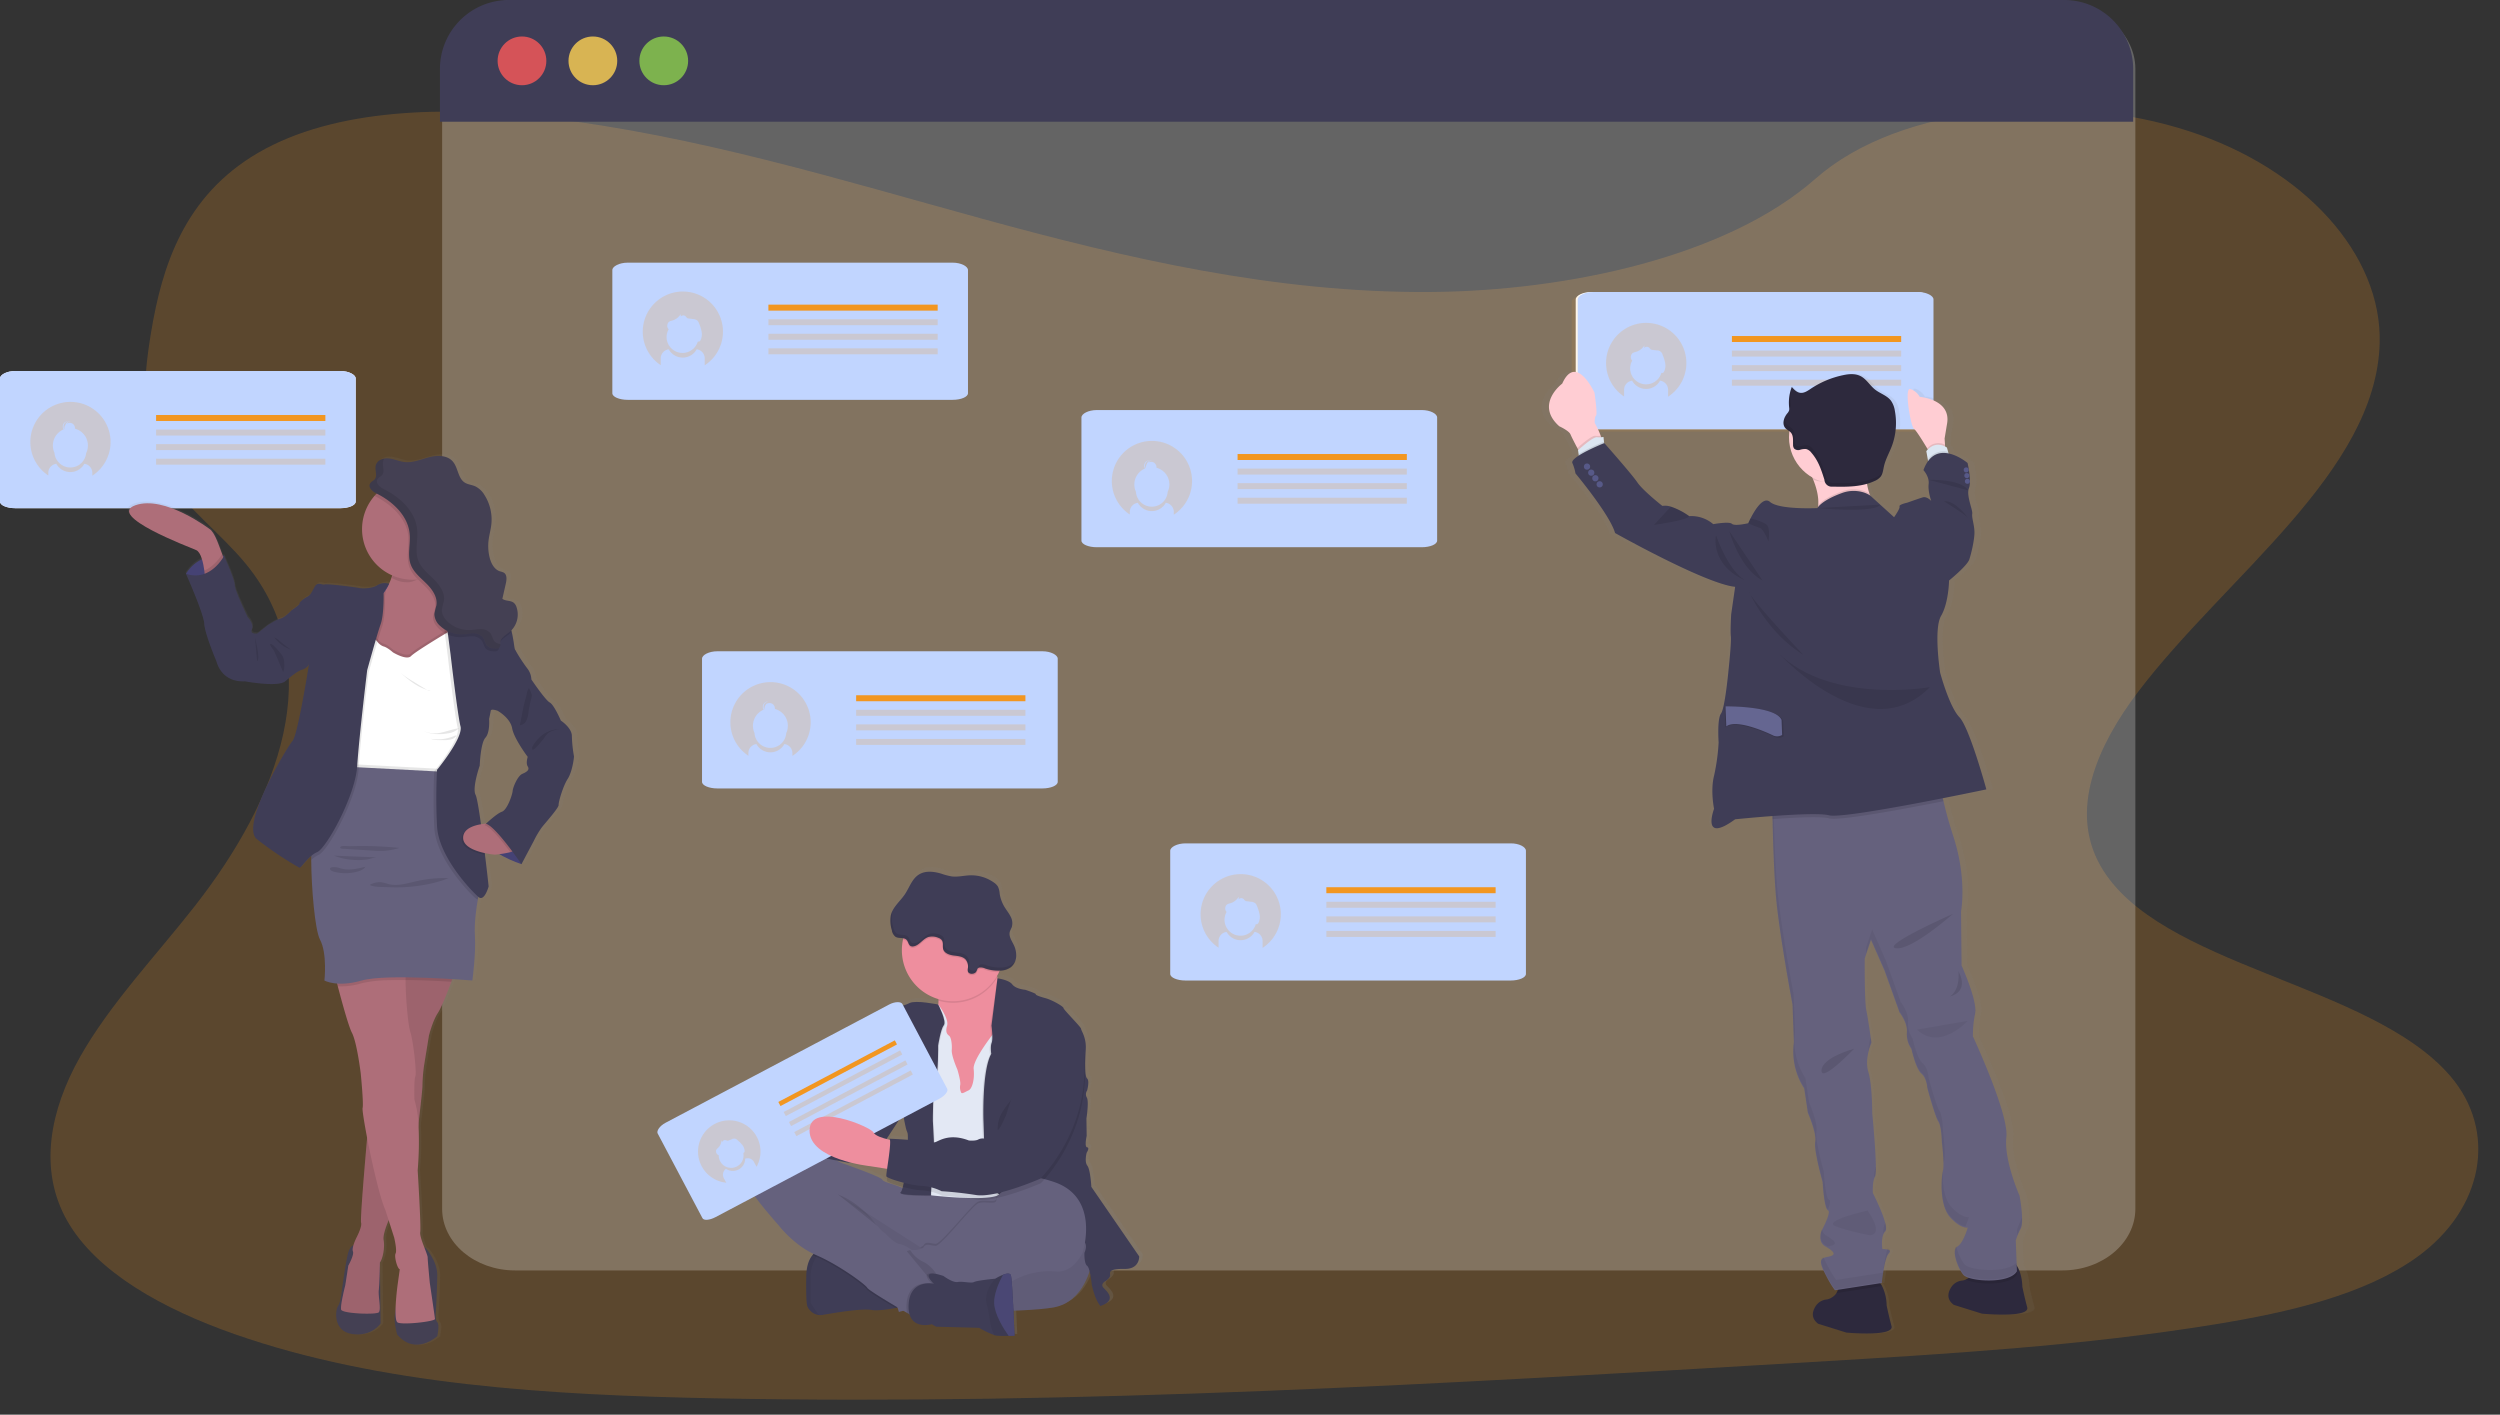 <svg width="1136.636" height="643.182" xmlns="http://www.w3.org/2000/svg" xmlns:xlink="http://www.w3.org/1999/xlink">
 <rect width="100%" height="100%" fill="#333333" stroke="none"/>
 <defs>
  <linearGradient id="ebf7d176-5ffd-4420-bcca-304f4f77ac7a" x1="0.5" y1="1" x2="0.5" y2="-0">
   <stop offset="0" stop-color="gray" stop-opacity="0.25"/>
   <stop offset="0.54" stop-color="gray" stop-opacity="0.12"/>
   <stop offset="1" stop-color="gray" stop-opacity="0.1"/>
  </linearGradient>
  <linearGradient id="ffba99e4-d350-4cb7-a6ec-0715674198cb" x1="-222.1" y1="711.31" x2="-222.1" y2="269.19" gradientTransform="translate(1052.52 21.29) rotate(-2.2)" xlink:href="#ebf7d176-5ffd-4420-bcca-304f4f77ac7a"/>
  <linearGradient id="f94edff0-5540-4209-9ffe-d34bff61dab8" x1="197.37" y1="744.56" x2="197.37" y2="339.73" xlink:href="#ebf7d176-5ffd-4420-bcca-304f4f77ac7a"/>
 </defs>
 <title>status update</title>
 <g class="currentLayer">
  <title>Layer 1</title>
  <path d="m650.4,132.757c-70.76,0.54 -138.73,-15.45 -203.73,-33.27s-129.47,-37.83 -198.84,-46c-44.62,-5.28 -95.4,-4.45 -130.48,16c-33.75,19.66 -43.73,51.88 -48.66,81.62c-3.71,22.38 -5.52,45.86 7.54,66.23c9.07,14.13 24.69,25.73 35.68,39.19c38.26,46.84 14.54,107.11 -23.4,155.51c-17.77,22.67 -38.57,44.49 -52.11,68.49s-19.18,51.11 -5.79,74.6c13.28,23.29 43.54,40.06 76.08,51.45c66.1,23.14 143.17,27.7 218.23,29.17c166.14,3.24 332.71,-6.64 498.82,-16.51c61.48,-3.65 123.23,-7.33 183.48,-17.15c33.46,-5.45 67.93,-13.43 91.75,-30.6c30.24,-21.8 36.68,-57.12 15,-82.34c-36.37,-42.29 -133,-49.68 -159,-95.53c-14.31,-25.24 -1.57,-54.37 17,-78.91c39.94,-52.65 108.34,-100 109.95,-158.63c1.11,-40.25 -34,-79.28 -86.68,-96.43c-55.24,-18 -130.78,-12.79 -169.84,21.62c-40.16,35.37 -112.5,51.02 -175,51.49z" fill="#F29620" opacity="0.21" id="svg_1"/>
  <path d="m970.85,31.19l0,518.42c0,15.41 -14.87,28 -33.23,28l-703.37,0c-18.36,0 -33.23,-12.54 -33.23,-28l0,-518.42c0,-15.44 14.87,-31.19 33.23,-31.19l703.33,1.71c18.36,0 33.27,14.09 33.27,29.48z" fill="#fff" id="svg_38" opacity="0.24"/>
  <path d="m969.85,31.35l0,24l-769.83,0l0,-24a31.35,31.35 0 0 1 31.38,-31.35l707.11,0a31.35,31.35 0 0 1 31.34,31.35z" fill="#3f3d56" id="svg_39"/>
  <circle cx="237.32" cy="27.67" r="11.08" fill="#fa5959" opacity="0.8" id="svg_40"/>
  <circle cx="269.55" cy="27.67" r="11.08" fill="#fed253" opacity="0.8" id="svg_41"/>
  <circle cx="301.78" cy="27.67" r="11.08" fill="#8ccf4d" opacity="0.8" id="svg_42"/>
  <g id="svg_43" fill="#c1d5ff">
   <path d="m653.4,189.8l0,56c0,1.67 -3.13,3 -7,3l-147.72,0c-3.86,0 -7,-1.35 -7,-3l0,-56c0,-1.67 3.12,-3.37 7,-3.37l147.72,0c3.88,-0.01 7,1.69 7,3.37z" fill="#c1d5ff" id="svg_44"/>
  </g>
  <rect x="562.67" y="206.42" width="76.96" height="2.72" fill="#F29620" id="svg_45"/>
  <path d="m523.73,200.46a18.25,18.25 0 0 0 -10.06,33.47l0,-1.21a4.15,4.15 0 0 1 3.65,-4.11a7.24,7.24 0 0 0 12.7,0a4.15,4.15 0 0 1 3.65,4.11l0,1.29a18.25,18.25 0 0 0 -9.94,-33.55zm7.16,23.14a7.23,7.23 0 0 1 -14.43,0a7.92,7.92 0 0 1 4.15,-10.61a2.46,2.46 0 0 1 -0.39,-1.31a2.41,2.41 0 0 1 2.42,-2.41l0.17,0a2.41,2.41 0 0 0 -2.24,2.4a2.44,2.44 0 0 0 0.32,1.2l0.07,0a2.61,2.61 0 0 1 0,-0.48a2.35,2.35 0 0 1 0.46,-1.4a2.4,2.4 0 0 1 2.3,-1.7l0.17,0a2.39,2.39 0 0 0 -1.84,1.08a2.34,2.34 0 0 1 1.33,-0.4a2.41,2.41 0 0 1 2.41,2.41a2.45,2.45 0 0 1 0,0.27a7.93,7.93 0 0 1 5.88,7.66a8.07,8.07 0 0 1 -0.78,3.29l0,0z" fill="#F29620" opacity="0.2" id="svg_46"/>
  <rect x="562.67" y="213.04" width="76.96" height="2.72" fill="#F29620" opacity="0.2" id="svg_47"/>
  <rect x="562.67" y="219.66" width="76.96" height="2.72" fill="#F29620" opacity="0.2" id="svg_48"/>
  <rect x="562.67" y="226.29" width="76.96" height="2.72" fill="#F29620" opacity="0.2" id="svg_49"/>
  <g id="svg_50" fill="#c1d5ff">
   <path d="m480.899,299.47l0,56c0,1.66 -3.12,3 -7,3l-147.72,0c-3.86,0 -7,-1.36 -7,-3l0,-56c0,-1.67 3.12,-3.37 7,-3.37l147.74,0c3.86,-0 6.98,1.7 6.98,3.37z" fill="#c1d5ff" id="svg_51"/>
  </g>
  <rect x="389.25" y="316.1" width="76.96" height="2.72" fill="#F29620" id="svg_52"/>
  <path d="m350.32,310.13a18.25,18.25 0 0 0 -10.06,33.48l0,-1.22a4.14,4.14 0 0 1 3.65,-4.1a7.24,7.24 0 0 0 12.7,0a4.14,4.14 0 0 1 3.65,4.1l0,1.3a18.25,18.25 0 0 0 -9.94,-33.56zm7.15,23.14a7.23,7.23 0 0 1 -14.43,0a8,8 0 0 1 -0.71,-3.29a7.94,7.94 0 0 1 4.86,-7.32a2.39,2.39 0 0 1 -0.38,-1.3a2.42,2.42 0 0 1 2.41,-2.42l0.18,0a2.41,2.41 0 0 0 -1.93,3.6l0.08,0a2.42,2.42 0 0 1 0,-0.47a3.54,3.54 0 0 1 2.76,-3.11l0.09,0a2.42,2.42 0 0 0 -1.84,1.08a2.39,2.39 0 0 1 1.32,-0.4a2.42,2.42 0 0 1 2.42,2.42a2.45,2.45 0 0 1 0,0.27a7.92,7.92 0 0 1 5.16,11l0.01,-0.06z" fill="#F29620" opacity="0.2" id="svg_53"/>
  <rect x="389.25" y="322.72" width="76.96" height="2.72" fill="#F29620" opacity="0.2" id="svg_54"/>
  <rect x="389.25" y="329.34" width="76.96" height="2.72" fill="#F29620" opacity="0.2" id="svg_55"/>
  <rect x="389.25" y="335.96" width="76.96" height="2.72" fill="#F29620" opacity="0.2" id="svg_56"/>
  <g id="svg_57" fill="#c1d5ff">
   <path d="m440.1,122.789l0,56c0,1.66 -3.12,3 -7,3l-147.7,0c-3.85,0 -7,-1.36 -7,-3l0,-56c0,-1.67 3.13,-3.37 7,-3.37l147.72,0c3.86,0 6.98,1.7 6.98,3.37z" fill="#c1d5ff" id="svg_58"/>
  </g>
  <rect x="349.36" y="138.51" width="76.96" height="2.72" fill="#F29620" id="svg_59"/>
  <rect x="349.36" y="145.13" width="76.96" height="2.72" fill="#F29620" opacity="0.2" id="svg_60"/>
  <rect x="349.36" y="151.75" width="76.96" height="2.72" fill="#F29620" opacity="0.2" id="svg_61"/>
  <rect x="349.36" y="158.37" width="76.96" height="2.72" fill="#F29620" opacity="0.2" id="svg_62"/>
  <path d="m310.4,132.54a18.26,18.26 0 0 0 -10,33.48l0,-3.09a4.15,4.15 0 0 1 3.65,-4.11a7.24,7.24 0 0 0 12.7,0a4.14,4.14 0 0 1 3.65,4.11l0,3.16a18.25,18.25 0 0 0 -10,-33.55zm8,22.28a1.23,1.23 0 0 1 -0.24,0.31a1,1 0 0 1 -0.53,0.18l-0.37,0a7.25,7.25 0 0 1 -14.19,-2.06a7.14,7.14 0 0 1 0.95,-3.56l-0.08,-0.05a2.41,2.41 0 0 1 0.24,-3.35a4.82,4.82 0 0 1 1.5,-0.55a6.7,6.7 0 0 0 3.8,-2.91a8,8 0 0 1 0,1.1a1.61,1.61 0 0 1 2.29,-0.08a4.6,4.6 0 0 0 0.65,0.74a2,2 0 0 0 0.81,0.23l1.82,0.23a3.48,3.48 0 0 1 2.07,0.75a3.28,3.28 0 0 1 0.69,1.22a18.24,18.24 0 0 1 1.19,3.85a6.17,6.17 0 0 1 -0.55,3.93l-0.05,0.02z" fill="#F29620" opacity="0.2" id="svg_63"/>
  <g id="svg_64" fill="#c1d5ff">
   <path d="m693.77,386.8l0,56c0,1.67 -3.12,3 -7,3l-147.73,0c-3.86,0 -7,-1.35 -7,-3l0,-56c0,-1.67 3.12,-3.36 7,-3.36l147.75,0c3.86,-0.05 6.98,1.64 6.98,3.36z" fill="#c1d5ff" id="svg_65"/>
  </g>
  <rect x="603.03" y="403.38" width="76.96" height="2.72" fill="#F29620" id="svg_66"/>
  <rect x="603.03" y="410" width="76.96" height="2.72" fill="#F29620" opacity="0.2" id="svg_67"/>
  <rect x="603.03" y="416.63" width="76.96" height="2.72" fill="#F29620" opacity="0.2" id="svg_68"/>
  <rect x="603.03" y="423.25" width="76.96" height="2.72" fill="#F29620" opacity="0.2" id="svg_69"/>
  <path d="m564.09,397.42a18.25,18.25 0 0 0 -10.06,33.47l0,-3.09a4.15,4.15 0 0 1 3.65,-4.1a7.24,7.24 0 0 0 12.7,0a4.14,4.14 0 0 1 3.65,4.1l0,3.17a18.25,18.25 0 0 0 -9.94,-33.55zm8,22.27a1.12,1.12 0 0 1 -0.24,0.32a1,1 0 0 1 -0.53,0.18l-0.38,0a7.24,7.24 0 1 1 -13.23,-5.62l-0.08,0a2.41,2.41 0 0 1 0.24,-3.35a4.82,4.82 0 0 1 1.5,-0.55a6.69,6.69 0 0 0 3.8,-2.9a8,8 0 0 1 0,1.1a1.61,1.61 0 0 1 2.29,-0.08a4.14,4.14 0 0 0 0.65,0.73a1.91,1.91 0 0 0 0.81,0.24l1.82,0.23a3.42,3.42 0 0 1 2.07,0.75a3.28,3.28 0 0 1 0.69,1.22a18.06,18.06 0 0 1 1.19,3.85a6.14,6.14 0 0 1 -0.57,3.88l-0.03,-0z" fill="#F29620" opacity="0.2" id="svg_70"/>
  <path d="m519.56,570.28l-21.94,-31.81s-0.41,-7.88 -1.85,-9.72s-0.31,-5.93 -0.31,-5.93s1.54,-2.25 0.21,-2.46s-0.21,-5.22 -0.21,-5.22l-0.1,-8s1.23,-7.68 0.21,-9.52a3,3 0 0 1 0.1,-3.27s1.23,-4.4 0,-5.53s-0.93,-8 -0.62,-13.4s-2.15,-8.49 -2.15,-9.31s-8.1,-8.79 -8.1,-9.51s-5.13,-3.68 -8.21,-4.5s-4.61,-1.43 -4.51,-1.84s-4.82,-2 -4.82,-2s-4.3,-0.31 -5.95,-2.45s-6.65,-2.78 -6.8,-2.79l-0.09,-0.43l-0.09,-0.46c0.38,-0.65 0.74,-1.32 1.07,-2c0.1,-0.21 0.19,-0.41 0.28,-0.62a8.78,8.78 0 0 0 5.05,-1.57a6.85,6.85 0 0 0 2.45,-4.91a10.83,10.83 0 0 0 -1.19,-5.45c-0.9,-1.84 -2.22,-3.75 -1.77,-5.75c0.2,-0.86 0.72,-1.62 1,-2.46a6.5,6.5 0 0 0 -0.74,-4.85c-0.77,-1.48 -1.85,-2.79 -2.72,-4.23a16.42,16.42 0 0 1 -2.16,-6a9.24,9.24 0 0 0 -0.8,-3.26a6.24,6.24 0 0 0 -1.8,-1.82a18,18 0 0 0 -11,-3.34c-2.79,0.1 -5.58,0.85 -8.35,0.51a30.6,30.6 0 0 1 -4.87,-1.27c-3.44,-1 -7.41,-1.44 -10.4,0.53s-4.19,5.84 -6.22,8.87c-1.8,2.67 -4.42,4.92 -5.79,7.76c0,-0.06 0,-0.11 0,-0.17a9.86,9.86 0 0 0 -0.76,2.07a14.74,14.74 0 0 0 0.45,6.78a4.72,4.72 0 0 0 1.66,3c1,0.65 2.4,0.5 3.59,0.71c-0.05,0.19 -0.1,0.39 -0.14,0.58a23,23 0 0 0 -0.51,4.87a23.44,23.44 0 0 0 16.74,22.47c0,0.21 0,0.42 0,0.62a16.37,16.37 0 0 1 -0.1,1.76l0,0s-10.31,-2.12 -13.07,-0.68s-8.21,2.55 -9,3.37s-2.87,0.21 -4.72,5s-2.05,9.72 -4.4,12s-3.59,3.79 -3.7,5.43s0.31,2 -0.61,2.55s-2.26,2.66 -1.85,3.48a2.9,2.9 0 0 1 -1.13,3.07a3.41,3.41 0 0 0 -1.43,3.07s-0.62,2.25 -2.05,2.76s-2.36,3.89 -2.36,3.89l-4.65,5.35l-9.22,-10.2a3.89,3.89 0 0 0 -5.48,-0.28l-4.54,4.03a8.94,8.94 0 0 0 -4.53,2.7a11.75,11.75 0 0 0 -2.34,3.49l-2.48,2.23a6.28,6.28 0 0 0 -0.64,6.95l5.91,6.53l0,0.06a10.33,10.33 0 0 0 -5.71,2.32c-8.81,7.78 -8.92,14.94 -7.58,18.21s12.51,15.86 12.51,15.86s6.49,8.44 15.86,12.93l0,0l-0.07,0.07c-0.19,0.2 -0.37,0.41 -0.55,0.64l-0.15,0.2a1.43,1.43 0 0 0 -0.14,0.2l-0.17,0.24l-0.13,0.2l-0.18,0.3l-0.11,0.19l-0.21,0.4s-0.05,0.09 -0.07,0.13s-0.17,0.37 -0.25,0.56l-0.09,0.21c0,0.13 -0.1,0.27 -0.16,0.4l-0.09,0.27c0,0.13 -0.09,0.26 -0.13,0.4l-0.09,0.29q-0.06,0.21 -0.12,0.45c0,0.09 -0.05,0.18 -0.07,0.27s-0.11,0.49 -0.16,0.74a2.5,2.5 0 0 0 0,0.29a4.51,4.51 0 0 0 -0.09,0.53c0,0.12 0,0.24 -0.05,0.37s-0.05,0.33 -0.07,0.51s0,0.25 0,0.39s0,0.38 0,0.58l0,0.36c0,0.32 0,0.65 0,1c-0.21,12 0.49,13.71 0.49,13.71a6.64,6.64 0 0 0 5.44,4.08a7.17,7.17 0 0 0 1.76,-0.09c5.33,-0.93 17.84,-3.07 22.25,-2.25c2.65,0.49 7.56,-0.24 11.05,-0.9l0.92,-0.18l0.64,2l2,-0.56l1.72,1l1.09,0.62c2,6.86 10.24,4.52 10.24,4.52l1.95,1.13l19.79,0.51a39.78,39.78 0 0 0 7,3.36a6.29,6.29 0 0 0 1,0.22a44.38,44.38 0 0 0 5.51,0.1c1.52,0 2.69,-0.1 2.69,-0.1s-0.2,-5.37 -0.49,-11.39a161.45,161.45 0 0 0 18.33,-1.5c10.57,-1.86 15,-11.47 16.6,-16.6a46.9,46.9 0 0 1 1,6.37a46.46,46.46 0 0 0 1.64,5.52a18.45,18.45 0 0 0 2.26,4.1c7.79,-2.66 3.07,-6.65 1.43,-8.39s1.13,-3.17 1.13,-3.17s2.16,-1.44 2,-2.77s-0.31,-2.76 6.67,-2.66s6.51,-5.67 6.51,-5.67zm-108.28,-65.32c0.09,0.59 1.06,6.89 1.94,8.55a10.9,10.9 0 0 1 0.23,3.37c-4.13,-0.33 -8.43,-0.51 -8.43,-0.51a1,1 0 0 1 0.22,0.53l-0.65,-0.15l-0.95,-0.23l7.62,-11.57l0.02,0.01zm-15.1,23.99l7.15,1.14l0.6,0.09a25.52,25.52 0 0 0 -0.37,3.38c0,0.1 0.16,0.23 0.39,0.38a10.74,10.74 0 0 0 -0.14,1.69c0.12,0.57 3.46,1.79 7.3,2.81c-0.06,0.2 -0.11,0.4 -0.16,0.58l0,0c-3.39,-1.78 -8.72,-2.61 -9.34,-3.93s-18.76,-7.67 -18.76,-7.67s-0.67,-0.35 -1.81,-0.9l4.78,0.9l1.31,-0.13a71.46,71.46 0 0 0 9.07,1.66l-0.02,0z" fill="url(#ebf7d176-5ffd-4420-bcca-304f4f77ac7a)" id="svg_71"/>
  <path d="m496.22,574.73s-2.85,17.18 -17.28,19.72s-62.6,2 -62.6,2s-27.54,-4 -37.5,-27.23s-16.37,-32.53 -7.83,-32.93s54.58,15.55 57.22,15.75s70.53,-35.34 67.99,22.69z" fill="#65617d" id="svg_72"/>
  <path d="m496.22,574.73s-2.85,17.18 -17.28,19.72s-62.6,2 -62.6,2s-27.54,-4 -37.5,-27.23s-16.37,-32.53 -7.83,-32.93s54.58,15.55 57.22,15.75s70.53,-35.34 67.99,22.69z" opacity="0.05" id="svg_73"/>
  <path d="m367.03,593.8a6.59,6.59 0 0 0 5.37,4.1a7,7 0 0 0 1.74,-0.1c5.28,-0.91 17.68,-3 22.05,-2.23c2.63,0.49 7.5,-0.24 11,-0.89c2.3,-0.43 4,-0.84 4,-0.84s-4.06,-13.52 -4.57,-13.92s-18.33,-11.12 -18.33,-11.12l-14.09,-1l0,0a7.41,7.41 0 0 0 -4.77,2.81c-1.49,1.8 -2.77,4.75 -2.85,9.59c-0.25,11.91 0.45,13.6 0.45,13.6z" fill="#3f3d56" id="svg_74"/>
  <path d="m367.03,593.8a6.59,6.59 0 0 0 5.37,4.1a57.66,57.66 0 0 1 -3.82,-5.58l0.07,-9.86a17.38,17.38 0 0 1 5.55,-14.66l0,0s-7.42,0.51 -7.62,12.4s0.45,13.6 0.45,13.6z" opacity="0.05" id="svg_75"/>
  <path d="m428.13,572.29l13.11,-10.26l20.63,-20.33l-5.59,-0.25c-0.84,0.53 -3.18,2.21 -3.27,4.25c-0.1,2.48 -5.57,0.17 -8.42,1.59s-16.77,19.24 -19.19,19.13s-4.37,-1.24 -5.38,0.49a1,1 0 0 1 -0.08,0.11l8.19,5.27z" opacity="0.1" id="svg_76"/>
  <path d="m369.4,570.63l1.42,0.65c10,4.27 22.25,13.21 23.17,14.84c0.56,1 7.69,5.32 13.19,8.56c2.3,-0.43 4,-0.84 4,-0.84s-4.06,-13.52 -4.57,-13.92s-18.32,-11.12 -18.32,-11.12l-14.09,-1l0,0a7.41,7.41 0 0 0 -4.8,2.83z" opacity="0.1" id="svg_77"/>
  <path d="m341.74,541.5c1.32,3.25 12.4,15.75 12.4,15.75s7,9.15 17,13.42s22.26,13.21 23.17,14.84c0.59,1 8.53,5.82 14.12,9.11l1.26,0.73l2.77,1.61l1.47,0.84s3.4,-2.73 6.79,-5.48s6.68,-5.44 6.73,-5.59c0.1,-0.31 1.42,-3.76 1.11,-4c-0.16,-0.1 -0.85,-1.51 -2.14,-3.14a14.41,14.41 0 0 0 -5.17,-4.28a14.68,14.68 0 0 1 -6.71,-7s-0.45,-0.32 -1.12,-0.75a13.6,13.6 0 0 0 -4.57,-2c-2.24,-0.28 -6.4,-4.85 -6.4,-4.85a12.53,12.53 0 0 1 -4,-4.17c-1.07,-2.23 -16.83,-13 -18.29,-14l38.24,24.49l9.15,5.87l13.11,-10.26l20.63,-20.33l-6.81,-0.3c-10,-0.44 -27.83,-1.12 -30.08,-0.61a17,17 0 0 1 -5.59,0.36s-5.08,0.23 -8.43,-1.54s-8.65,-2.6 -9.26,-3.91s-18.6,-7.62 -18.6,-7.62s-24.49,-13 -33.23,-5.28s-8.89,14.84 -7.55,18.09z" fill="#65617d" id="svg_78"/>
  <path d="m420.71,466.9l3.15,10.47l4.06,23.58l14.94,1l4.33,-7.18l4.31,-7.15s2.69,-9.53 4.63,-18.75c1.71,-8.15 2.82,-16.07 1,-16.93c-1.65,-0.76 -2.73,-3.51 -3.44,-6.46c-0.09,-0.36 -0.17,-0.73 -0.24,-1.1a57.52,57.52 0 0 1 -1,-7.58s-31.31,-1.63 -26.94,11.28a20.38,20.38 0 0 1 1.18,6.86a16.33,16.33 0 0 1 -0.1,1.75a14.63,14.63 0 0 1 -5.88,10.21z" fill="#ee8e9e" id="svg_79"/>
  <path d="m414.2,465.17l1.12,17.79l2.54,15.14l2.85,7l2.54,38.36s24.5,2.84 30.46,0a2.61,2.61 0 0 0 1.08,-0.84c7.2,-10.87 4.84,-42.35 4.84,-42.35l2.77,-20.36l-1.83,-10.55l-4.42,-0.47l-3.41,-0.36s-0.77,0.94 -1.87,2.41c-3,4 -8.56,11.8 -8.19,15.07c0.51,4.47 -0.61,9 -2.34,9.75s-3.15,1.94 -3.45,0.72a5.5,5.5 0 0 1 -0.31,-3.25c0.31,-1.73 -1.32,-7 -1.32,-7s-2.74,-6.2 -2.54,-8.84s-0.3,-5.69 -1.12,-6.4s-1.93,-1.43 -1,-4.68s-4,-9.58 -4,-9.58l-12.4,8.44z" fill="#e3e8f4" id="svg_80"/>
  <path d="m446.57,509.59l1,30.39l5.87,3.26a2.54,2.54 0 0 0 1.08,-0.85c7.2,-10.87 4.84,-42.35 4.84,-42.35l2.74,-20.33l-1.83,-10.55l-4.42,-0.47c1.71,-8.15 2.83,-16.06 1,-16.92c-1.65,-0.77 -2.74,-3.51 -3.44,-6.46l0,0l-3.18,21.49s0.27,1.93 0.36,3.93a11.13,11.13 0 0 1 -0.26,3.79c-0.71,1.83 -0.2,5.08 -0.2,5.08c-1.83,3.23 -2.75,9.21 -3.19,15c-0.6,7.68 -0.37,14.99 -0.37,14.99z" opacity="0.1" id="svg_81"/>
  <path d="m453.5,444.8s5.12,0.64 6.74,2.77s5.9,2.44 5.9,2.44s4.88,1.63 4.77,2s1.43,1 4.48,1.83s8.13,3.76 8.13,4.48s8,8.63 8,9.45s2.43,3.86 2.13,9.25s-0.61,12.19 0.61,13.31s0,5.49 0,5.49a3,3 0 0 0 -0.1,3.25c1,1.83 -0.21,9.45 -0.21,9.45l0.11,7.93s-1.12,5 0.2,5.18s-0.2,2.44 -0.2,2.44s-1.12,4.07 0.3,5.9s1.83,9.65 1.83,9.65l21.75,31.61s0.3,5.79 -6.61,5.69s-6.81,1.32 -6.6,2.64s-1.93,2.75 -1.93,2.75s-2.75,1.42 -1.12,3.15s6.3,5.69 -1.42,8.33a18.38,18.38 0 0 1 -2.24,-4.06a47.34,47.34 0 0 1 -1.63,-5.49s-0.71,-7.73 -2.13,-8.74s-1.22,-5.9 -1.22,-5.9s2,-4 -0.81,-5.59s-44.11,-24.49 -44.11,-24.49l-1,-30.39s-0.71,-22.46 3.56,-30c0,0 -0.51,-3.25 0.2,-5.08s-0.1,-7.73 -0.1,-7.73l2.72,-21.52z" fill="#3f3d56" id="svg_82"/>
  <path d="m426.86,457.02s-10.22,-2.11 -13,-0.69s-8.13,2.54 -8.94,3.36s-2.85,0.2 -4.68,5s-2,9.65 -4.37,11.89s-3.56,3.76 -3.66,5.38s0.31,2 -0.61,2.54s-2.23,2.65 -1.83,3.46s21.14,18.7 21.14,18.7s1,6.81 1.93,8.54s-1,25.51 -3.05,27.13s13.76,1.47 13.76,1.47s0.72,-15.6 1.33,-16.42s-0.41,-17.48 -0.41,-17.48s-0.1,-14.23 1.22,-18s1.17,-16.26 1.17,-16.26s1.17,-7.5 2.59,-9.25s-2.59,-9.37 -2.59,-9.37z" opacity="0.1" id="svg_83"/>
  <path d="m426.56,456.71s-10.22,-2.1 -13,-0.68s-8.13,2.54 -8.94,3.35s-2.85,0.21 -4.67,5s-2,9.66 -4.37,11.89s-3.56,3.76 -3.66,5.39s0.3,2 -0.61,2.54s-2.24,2.64 -1.83,3.46s21.14,18.7 21.14,18.7s1,6.81 1.93,8.53s-1,25.51 -3.05,27.14s13.72,1.47 13.72,1.47s0.71,-15.6 1.32,-16.41s-0.41,-17.48 -0.41,-17.48s-0.1,-14.23 1.22,-18s1.18,-16.26 1.18,-16.26s1.16,-7.5 2.58,-9.25s-2.55,-9.39 -2.55,-9.39z" fill="#3f3d56" id="svg_84"/>
  <path d="m425.48,448.1a20.38,20.38 0 0 1 1.18,6.86a23.28,23.28 0 0 0 26.74,-10.56a57.52,57.52 0 0 1 -1,-7.58s-31.29,-1.63 -26.92,11.28z" opacity="0.1" id="svg_85"/>
  <path d="m410.04,432.04a23.22,23.22 0 1 0 0.5,-4.84a23.27,23.27 0 0 0 -0.5,4.84z" fill="#ee8e9e" id="svg_86"/>
  <path d="m395.1,485.91l-5.59,1.73a2.88,2.88 0 0 1 -1.12,3a3.39,3.39 0 0 0 -1.42,3s-0.61,2.24 -2,2.75s-2.33,3.86 -2.33,3.86l-4.68,5.39s-1.73,1.42 -1.42,2.13s-1.83,0.91 -1.83,0.91l1.12,18.1l9.65,1.82l6,-0.61l4.88,-1.82l4.27,-2.55l1.93,-5l8.53,-13l-15.99,-19.71z" fill="#3f3d56" id="svg_87"/>
  <path d="m376.09,510.2s-12.4,-17.89 -21.65,-8.23s3.76,25.3 6.81,24.79s17.59,-1.32 17.59,-1.32l-2.75,-15.24z" fill="#ee8e9e" id="svg_88"/>
  <path d="m410.54,427.2a2.82,2.82 0 0 1 1.71,0.77c0.78,0.83 0.82,2.3 1.85,2.82a2.16,2.16 0 0 0 1.21,0.14c2.7,-0.39 4.26,-3.44 6.86,-4.28a7,7 0 0 1 4.55,0.39a3.46,3.46 0 0 1 1.5,1c0.87,1.13 0.26,2.78 0.66,4.14c0.56,1.89 2.81,2.64 4.77,2.88s4.15,0.39 5.45,1.86a5,5 0 0 1 1,3.93a3.14,3.14 0 0 0 0,1.46c0.54,1.52 3.18,1.3 3.87,0.09c0.5,-0.87 0.35,-1.6 1.53,-1.84a5,5 0 0 1 2.49,0.43a18.11,18.11 0 0 0 6.44,1a23.28,23.28 0 1 0 -43.84,-14.74l-0.05,-0.05z" opacity="0.1" id="svg_89"/>
  <path d="m440.05,441.67a3.14,3.14 0 0 1 0,-1.46a5,5 0 0 0 -1,-3.93c-1.3,-1.47 -3.5,-1.61 -5.45,-1.86s-4.21,-1 -4.77,-2.88c-0.4,-1.36 0.21,-3 -0.66,-4.14a3.35,3.35 0 0 0 -1.5,-1a7,7 0 0 0 -4.55,-0.4c-2.6,0.84 -4.16,3.89 -6.86,4.28a2.17,2.17 0 0 1 -1.21,-0.14c-1,-0.52 -1.07,-2 -1.85,-2.82c-1.24,-1.31 -3.58,-0.47 -5.09,-1.44a4.63,4.63 0 0 1 -1.64,-3a14.57,14.57 0 0 1 -0.45,-6.74c0.88,-3.78 4.26,-6.37 6.42,-9.6c2,-3 3.14,-6.81 6.16,-8.81s6.9,-1.54 10.31,-0.53a28.86,28.86 0 0 0 4.83,1.27c2.74,0.34 5.5,-0.41 8.27,-0.5a17.72,17.72 0 0 1 10.92,3.32a6,6 0 0 1 1.78,1.8a9.08,9.08 0 0 1 0.8,3.24a16.44,16.44 0 0 0 2.14,5.94c0.86,1.43 1.93,2.73 2.7,4.21a6.43,6.43 0 0 1 0.73,4.81c-0.26,0.84 -0.77,1.59 -1,2.45c-0.45,2 0.86,3.88 1.75,5.71a10.78,10.78 0 0 1 1.19,5.42a6.84,6.84 0 0 1 -2.44,4.87a8.72,8.72 0 0 1 -5.15,1.56a18.33,18.33 0 0 1 -6.57,-1a5,5 0 0 0 -2.48,-0.43c-1.19,0.24 -1,1 -1.54,1.84c-0.61,1.26 -3.25,1.48 -3.79,-0.04z" fill="#3f3d56" id="svg_90"/>
  <path d="m427.52,572.9l13.11,-10.26l20.63,-20.33l-6.81,-0.3a4.44,4.44 0 0 0 -1.44,2.77c-0.1,2.49 -5.57,0.18 -8.42,1.6s-16.77,19.24 -19.19,19.12s-4.37,-1.23 -5.38,0.49l-0.08,0.12a2.89,2.89 0 0 1 -1.55,0.92l9.13,5.87z" opacity="0.1" id="svg_91"/>
  <path d="m401.09,572.19l6.59,21l1,3.3l3.14,-0.86l6.92,-1.9l30.8,-8.46a26.72,26.72 0 0 0 11.09,-3a33.53,33.53 0 0 1 19.14,-4.18c4.07,0.38 8.6,-1.37 12.36,-8.32c0,0 8.53,-25.2 -13,-32.41s-22.58,3.83 -22.58,3.83l-0.29,0.18c-0.84,0.53 -3.18,2.21 -3.27,4.25c-0.1,2.48 -5.57,0.17 -8.42,1.59s-16.75,19.32 -19.17,19.21s-4.37,-1.24 -5.38,0.49a1,1 0 0 1 -0.08,0.11c-0.75,1 -3,1.28 -4.51,1.32c-0.82,0 -1.41,0 -1.41,0l-0.19,0.06l-1.56,0.46l-11.18,3.33z" fill="#65617d" id="svg_92"/>
  <path d="m402.8,531.34l3.17,0.51l1.32,-13.11s-1.45,-0.22 -3.27,-0.64c0.48,1.82 -0.62,8.9 -1.22,13.24z" opacity="0.1" id="svg_93"/>
  <path d="m485.9,470.08s9.45,-2.74 7.12,24.09s-19.82,43.8 -19.82,43.8s-20.13,8.84 -29.17,7.42s-15.63,-1.73 -15.63,-1.73a23.13,23.13 0 0 0 -9.15,-2.44c-5.08,-0.2 -15.75,-3.35 -16,-4.37s2.65,-15.95 1.43,-17.07c0,0 14.23,0.58 15.65,1.61s3.45,0.29 5,0s6.2,-4.35 15.45,-0.8c0,0 3.15,0.31 4.37,-0.51a4.38,4.38 0 0 1 3.18,-0.2a8.74,8.74 0 0 0 2.2,-1.12c0.31,-0.4 2.75,0 2.75,0a1.08,1.08 0 0 0 1.52,-0.71a6.66,6.66 0 0 1 1.42,-2.23s2.75,-15.45 7.93,-21.24a3.32,3.32 0 0 0 1.12,-2.95c-0.41,-1.63 8.43,-24.83 20.63,-21.55z" opacity="0.1" id="svg_94"/>
  <path d="m412.25,568.85l13.42,16.25l0.09,-0.1c0.1,-0.3 1.42,-3.76 1.11,-4s-2.64,-5.29 -7.32,-7.42a13.93,13.93 0 0 1 -5.74,-5.23l-1.56,0.5z" opacity="0.1" id="svg_95"/>
  <path d="m412.4,596.96l1.47,0.84s3.4,-2.73 6.79,-5.48s6.68,-5.44 6.73,-5.59c0.1,-0.31 1.42,-3.76 1.11,-4c-0.16,-0.1 -0.85,-1.51 -2.14,-3.14c-9.1,-2.55 -3.3,3.77 -2.53,4.06c0,0 -11.08,-2.54 -11.69,9.52a14.4,14.4 0 0 0 0.26,3.79z" opacity="0.1" id="svg_96"/>
  <path d="m423.65,602.07l1.94,1.12l19.61,0.51a39.61,39.61 0 0 0 6.94,3.34a6.44,6.44 0 0 0 1,0.22a45.73,45.73 0 0 0 5.47,0.1c1.5,0 2.66,-0.1 2.66,-0.1s-0.93,-24.74 -1.63,-27.34c-0.33,-1.25 -2,-1 -3.6,-0.35a23.21,23.21 0 0 0 -3.51,1.78s-8.33,0.8 -9.66,1.52s-5.08,-0.41 -7.42,0s-6.5,-2.75 -6.5,-2.75c-11.38,-3.76 -5,3.25 -4.17,3.56c0,0 -11.07,-2.54 -11.68,9.52s10.55,8.87 10.55,8.87z" fill="#3f3d56" id="svg_97"/>
  <path d="m452.01,592.52c0.21,5.12 4.2,11.48 6.59,14.84c1.5,0 2.66,-0.1 2.66,-0.1s-0.93,-24.74 -1.63,-27.34c-0.33,-1.25 -2,-1 -3.6,-0.35c-1.97,3.69 -4.19,8.82 -4.02,12.95z" fill="#565387" id="svg_98"/>
  <path d="m452.01,592.52c0.21,5.12 4.2,11.48 6.59,14.84c1.5,0 2.66,-0.1 2.66,-0.1s-0.93,-24.74 -1.63,-27.34c-0.33,-1.25 -2,-1 -3.6,-0.35c-1.97,3.69 -4.19,8.82 -4.02,12.95z" opacity="0.1" id="svg_99"/>
  <path d="m448.66,593.2c1.35,4.94 1.33,10.49 3.48,13.84a6.44,6.44 0 0 0 1,0.22a45.73,45.73 0 0 0 5.47,0.1c1.5,0 2.66,-0.1 2.66,-0.1s-0.93,-24.74 -1.63,-27.34c-0.33,-1.25 -2,-1 -3.6,-0.35a23.21,23.21 0 0 0 -3.51,1.78s-5.6,5.52 -3.87,11.85z" opacity="0.05" id="svg_100"/>
  <path d="m380.99,543.06s9.74,3.16 18,14.39l-18,-14.39z" opacity="0.1" id="svg_101"/>
  <g opacity="0.1" id="svg_102">
   <path d="m460.16,421.1l-0.06,0.22a6.85,6.85 0 0 1 -0.34,0.85a6,6 0 0 1 0.4,-1.07z" id="svg_103"/>
   <path d="m405.04,416.17a9.14,9.14 0 0 1 0.75,-2c-0.05,0.17 -0.1,0.35 -0.14,0.53a14.58,14.58 0 0 0 0.45,6.74a4.63,4.63 0 0 0 1.64,3c1.51,1 3.85,0.13 5.08,1.43c0.79,0.83 0.83,2.31 1.85,2.82a2,2 0 0 0 1.22,0.14c2.7,-0.38 4.26,-3.43 6.86,-4.27a6.86,6.86 0 0 1 4.54,0.39a3.35,3.35 0 0 1 1.51,1c0.87,1.12 0.26,2.78 0.66,4.14c0.56,1.88 2.81,2.63 4.76,2.88s4.15,0.38 5.46,1.86a4.92,4.92 0 0 1 1,3.93a3.23,3.23 0 0 0 0,1.45c0.54,1.53 3.18,1.3 3.87,0.1c0.5,-0.88 0.35,-1.6 1.53,-1.85a5.1,5.1 0 0 1 2.49,0.43a18.31,18.31 0 0 0 6.57,1a8.86,8.86 0 0 0 5.15,-1.56a6.15,6.15 0 0 0 1.58,-1.93a6.5,6.5 0 0 1 -2.19,3.45a8.72,8.72 0 0 1 -5.15,1.56a18.3,18.3 0 0 1 -6.57,-1a5,5 0 0 0 -2.49,-0.43c-1.18,0.24 -1,1 -1.53,1.84c-0.69,1.21 -3.33,1.43 -3.87,-0.09a3.27,3.27 0 0 1 0,-1.46a4.92,4.92 0 0 0 -1,-3.93c-1.31,-1.47 -3.5,-1.61 -5.46,-1.86s-4.2,-1 -4.76,-2.88c-0.4,-1.36 0.21,-3 -0.66,-4.14a3.35,3.35 0 0 0 -1.5,-1a7,7 0 0 0 -4.55,-0.4c-2.6,0.84 -4.16,3.89 -6.86,4.28a2.2,2.2 0 0 1 -1.22,-0.14c-1,-0.52 -1.06,-2 -1.85,-2.82c-1.23,-1.31 -3.57,-0.47 -5.08,-1.44a4.63,4.63 0 0 1 -1.64,-3a14.57,14.57 0 0 1 -0.45,-6.77z" id="svg_104"/>
  </g>
  <path d="m461.73,497.52c-1.86,2.51 -4,4.84 -5.63,7.5a14.23,14.23 0 0 0 -2.47,8.87c1.7,-1.75 2.48,-4.17 3.56,-6.36c1.82,-3.72 4.54,-6.87 6.83,-10.28c0.44,-0.65 3.25,-4.42 1.83,-4.6c-1.17,-0.15 -3.45,4.01 -4.12,4.87z" opacity="0.1" id="svg_105"/>
  <path d="m410.28,456.48l20.37,38.52c0.61,1.14 -1.05,3.21 -3.7,4.62l-101.67,53.77c-2.65,1.4 -5.3,1.61 -5.9,0.46l-20.37,-38.51c-0.61,-1.15 0.92,-3.46 3.57,-4.86l101.67,-53.77c2.66,-1.41 5.43,-1.38 6.03,-0.23z" fill="#c1d5ff" id="svg_106" class="selected"/>
  <rect x="108.97" y="754.07" width="59.91" height="2.11" transform="rotate(-27.87 -278.54,134.04) " fill="#F29620" id="svg_109"/>
  <rect x="109.53" y="760.29" width="59.91" height="2.11" transform="rotate(-27.87 -280.39,135.7) " fill="#F29620" opacity="0.2" id="svg_110"/>
  <rect x="110.09" y="766.49" width="59.91" height="2.11" transform="rotate(-27.87 -282.24,137.35) " fill="#F29620" opacity="0.2" id="svg_111"/>
  <rect x="110.65" y="772.71" width="59.91" height="2.11" transform="rotate(-27.87 -284.09,139.01) " fill="#F29620" opacity="0.2" id="svg_112"/>
  <path d="m324.93,511.02a14.2,14.2 0 0 0 5.26,26.69l-1.12,-2.12a3.23,3.23 0 0 1 1,-4.16a5.63,5.63 0 0 0 8.74,-4.62a3.24,3.24 0 0 1 4,1.5l1.15,2.18a14.2,14.2 0 0 0 -19.05,-19.47l0.02,-0zm13.61,12.41a0.76,0.76 0 0 1 -0.05,0.3a0.84,0.84 0 0 1 -0.3,0.32l-0.25,0.14a5.64,5.64 0 1 1 -11.16,1l-0.07,0a1.89,1.89 0 0 1 -1.05,-2.4a3.61,3.61 0 0 1 0.83,-0.92a5.21,5.21 0 0 0 1.56,-3.38a6,6 0 0 1 0.37,0.77a1.26,1.26 0 0 1 1.54,-0.89a4.22,4.22 0 0 0 0.72,0.27a1.64,1.64 0 0 0 0.65,-0.13l1.33,-0.51a2,2 0 0 1 2.62,0.36a14.5,14.5 0 0 1 2.22,2.21a4.79,4.79 0 0 1 1.06,2.86l-0.02,-0z" fill="#F29620" opacity="0.2" id="svg_113"/>
  <path d="m368.06,513.96c-0.1,13.41 27.65,16.26 27.65,16.26l7.09,1.12l3.17,0.51l1.32,-13.11s-1.45,-0.22 -3.27,-0.64c-2.68,-0.63 -6.16,-1.71 -6.89,-3.23c-1.22,-2.54 -28.97,-14.33 -29.07,-0.91z" fill="#ee8e9e" id="svg_114"/>
  <path d="m485.65,468.02s9.45,-2.74 7.12,24.09s-19.82,43.8 -19.82,43.8s-20.13,8.84 -29.17,7.42s-15.65,-1.73 -15.65,-1.73a23.13,23.13 0 0 0 -9.15,-2.44c-5.08,-0.2 -15.75,-3.35 -16,-4.37s2.65,-16 1.43,-17.07c0,0 14.23,0.58 15.65,1.61s3.45,0.29 5,0s6.2,-4.36 15.45,-0.8c0,0 3.15,0.31 4.37,-0.51a4.38,4.38 0 0 1 3.18,-0.2a8.74,8.74 0 0 0 2.2,-1.12c0.31,-0.4 2.75,0 2.75,0a1.07,1.07 0 0 0 1.52,-0.71a6.76,6.76 0 0 1 1.42,-2.24s2.75,-15.44 7.93,-21.24a3.29,3.29 0 0 0 1.12,-2.94c-0.39,-1.63 8.46,-24.77 20.65,-21.55z" fill="#3f3d56" id="svg_115"/>
  <path d="m878.16,136.14l0,56c0,1.67 -3.12,3 -7,3l-147.76,0c-3.86,0 -7,-1.35 -7,-3l0,-56c0,-1.67 3.12,-3.37 7,-3.37l147.78,0c3.86,0.03 6.98,1.7 6.98,3.37z" fill="#fff" id="svg_116"/>
  <g opacity="0.1" id="svg_117">
   <path d="m876.305,137.239l0,56c0,1.66 -3.13,3 -7,3l-147.73,0c-3.86,0 -7,-1.36 -7,-3l0,-56c0,-1.67 3.12,-3.37 7,-3.37l147.75,0c3.85,0 6.98,1.7 6.98,3.37z" fill="#F29620" id="svg_118"/>
  </g>
  <path d="m879.069,136.14l0,56c0,1.67 -3.12,3 -7,3l-147.76,0c-3.86,0 -7,-1.35 -7,-3l0,-56c0,-1.67 3.12,-3.37 7,-3.37l147.78,0c3.86,0.03 6.98,1.7 6.98,3.37z" fill="#c1d5ff" id="svg_119"/>
  <rect x="787.42" y="152.77" width="76.96" height="2.72" fill="#F29620" id="svg_122"/>
  <rect x="787.42" y="159.39" width="76.96" height="2.72" fill="#F29620" opacity="0.2" id="svg_123"/>
  <rect x="787.42" y="166.01" width="76.96" height="2.72" fill="#F29620" opacity="0.2" id="svg_124"/>
  <rect x="787.42" y="172.63" width="76.96" height="2.72" fill="#F29620" opacity="0.2" id="svg_125"/>
  <path d="m748.49,146.8a18.25,18.25 0 0 0 -10.09,33.48l0,-3.09a4.16,4.16 0 0 1 3.65,-4.11a7.24,7.24 0 0 0 12.7,0a4.16,4.16 0 0 1 3.65,4.11l0,3.17a18.25,18.25 0 0 0 -9.91,-33.56zm8,22.27a0.79,0.79 0 0 1 -0.77,0.49a2.3,2.3 0 0 1 -0.37,0a7.24,7.24 0 0 1 -14.18,-2.06a7.16,7.16 0 0 1 0.94,-3.56l-0.08,-0.05a2.42,2.42 0 0 1 0.24,-3.35a4.91,4.91 0 0 1 1.5,-0.55a6.65,6.65 0 0 0 3.8,-2.9a6.79,6.79 0 0 1 0,1.1a1.61,1.61 0 0 1 2.29,-0.08c0.23,0.23 0.38,0.55 0.66,0.73a1.73,1.73 0 0 0 0.81,0.23l1.81,0.24a2.56,2.56 0 0 1 2.76,2a17.51,17.51 0 0 1 1.19,3.85a6.08,6.08 0 0 1 -0.58,3.92l-0.02,-0.01z" fill="#F29620" opacity="0.2" id="svg_126"/>
  <path d="m924.97,594.22c-1.38,-5 -2.28,-9.38 -2.28,-9.38s0.06,-5.49 -2.56,-9.51l-0.05,-1.37l0,0l-0.4,-10.16a34.22,34.22 0 0 1 2.36,-5.4c1.7,-3.25 -0.57,-14.85 -0.57,-14.85s-7.4,-16.19 -6.15,-26.68s-15.67,-45.79 -15.67,-45.79a46,46 0 0 1 1.07,-10.28a8.18,8.18 0 0 0 0.11,-2.16a2.26,2.26 0 0 0 0,-0.26s0,0 0,0.08c-0.5,-6.87 -6.43,-19.55 -6.43,-19.55l-0.22,-24.61s2.92,-14.63 -3.5,-33.86c-2.24,-6.71 -3.71,-12.1 -4.67,-16.26c-0.11,-0.47 -0.22,-0.92 -0.31,-1.36c11.59,-2.22 20.43,-4 20.43,-4s-7.84,-28 -12.6,-32.8s-9,-20.19 -9,-20.19s-3.14,-19.89 0.47,-25.87s3.75,-16.16 3.75,-16.16s8.52,-6.71 9.51,-9.58s2.57,-9.31 2.44,-12.66s-1.34,-6.33 -1,-8.11s-2.89,-8.39 -1.55,-11.63a8.62,8.62 0 0 0 0.47,-3.09l0,-0.13a43.13,43.13 0 0 0 -1.09,-8.26a23.54,23.54 0 0 0 -8.86,-4.31l-0.22,-0.75l-0.57,-2c-0.3,-0.18 -0.59,-0.34 -0.88,-0.48l0,-0.72l-0.19,-2.87l1.12,-6.51c2.27,-11.33 -12.78,-12.43 -12.78,-12.43a7.82,7.82 0 0 0 -4.38,-3.55c-3.06,-1 0.14,16.91 1.6,18c1.09,0.82 4.58,6.32 6.26,9l0,0l0.28,0.44a6.82,6.82 0 0 0 -0.66,0.75l0.72,3.87l0.11,0.6a15.68,15.68 0 0 0 -2.23,4.16s2.85,2.9 2.43,6.28s1.13,7.52 1.21,7.74c-0.17,-0.18 -2.18,-2.19 -4.08,-1.6s-7.23,2.4 -7.23,2.4s-4,0.86 -3.59,1.73s-2.55,4.88 -2.55,4.88l-11.2,-9.82c-0.12,-0.3 -0.24,-0.6 -0.35,-0.91a25.63,25.63 0 0 1 -1.11,-4.45a24.33,24.33 0 0 0 3.41,-1.23a7.47,7.47 0 0 0 2.92,-2c1,-1.33 1.18,-3.1 1.56,-4.72c0.73,-3.18 2.46,-6.05 3.66,-9.09a29.07,29.07 0 0 0 1.47,-16.06a10.66,10.66 0 0 0 -1.84,-4.63c-1.86,-2.36 -5.09,-3.23 -7.49,-5.07s-4,-4.74 -6.78,-6.09c-2.5,-1.22 -5.48,-1 -8.22,-0.39a43.87,43.87 0 0 0 -15.1,6.15c-1.53,1 -3.22,2.14 -5,1.88c-1.56,-0.22 -2.74,-1.42 -3.79,-2.57a0.83,0.83 0 0 1 0,-0.15l-0.13,-0.13a19.09,19.09 0 0 0 -1.36,8.14c0,0.43 0,0.86 0.1,1.29c0,0.15 0,0.3 0,0.45a2.41,2.41 0 0 1 0,0.38l0,0a2.29,2.29 0 0 1 -0.06,0.58a4.16,4.16 0 0 1 -1,1.49a9,9 0 0 0 -0.84,1.24c0,-0.15 0.08,-0.3 0.13,-0.45a6.32,6.32 0 0 0 -1,3.45a3.4,3.4 0 0 0 0.9,2.41a11.76,11.76 0 0 0 1.82,1.35a19.53,19.53 0 0 0 -0.19,3.6a20.91,20.91 0 0 0 10.86,17.43c0.14,0.3 0.27,0.6 0.41,0.91c1.52,3.58 2.72,7.77 2.41,11.7c0,0.29 -0.06,0.58 -0.1,0.86s-0.26,0.31 -0.37,0.47l0,0s-17.83,0.86 -22.17,-2.78s-10.24,9.69 -10.24,9.69s-6.34,1.49 -7.67,0.3s-8.78,0.16 -8.78,0.16a16.08,16.08 0 0 0 -11.29,-3.64a33.09,33.09 0 0 0 -8.36,-4.23l0,0l-0.21,-0.06l0,0a9.18,9.18 0 0 0 -4,-0.36s-9.05,-6.91 -11.76,-10.7s-15.44,-17.75 -15.5,-17.82l-0.07,-0.69l-0.22,-2.1a7.55,7.55 0 0 1 -1.09,0.14l-0.27,-0.72a38.49,38.49 0 0 0 -2.82,-5.84s-0.1,-2.66 0.65,-3.35s-0.72,-10.38 -0.72,-10.38s-8.61,-18.17 -15.16,-4.1c0,0 -13,9.44 -1.41,19.39c0,0 4.57,2 5.27,3.7c0.46,1.1 2.1,4.16 3.2,6.19c0.18,0.34 0.35,0.64 0.49,0.91l-0.12,0.11l0.23,1.73l0.09,0.67c-2.06,1.28 -3.45,2.53 -3.07,3.42a19.33,19.33 0 0 1 1.46,4.72s16.28,18.85 18.61,27.09c0,0 42.6,23.15 56.37,24.39l-1.8,12.44a98.66,98.66 0 0 0 -0.16,10.1c0.28,2.65 -1.08,14.74 -1.08,14.74s-1.7,17.77 -3.61,20.33s-1.15,13.14 -1.15,13.14a89.34,89.34 0 0 1 -2.16,15.14c-1.75,6.79 0,15.05 0,15.05s-6.33,16.18 9.88,4.75c0,0 8.14,-0.82 17.52,-1.5c0,0.31 0,0.62 0,0.94c0,1.21 0.06,2.52 0.1,3.9c0.22,9.12 0.65,21.68 1.43,31.17c1.39,16.77 7.78,49.77 7.78,49.77l0.64,16.7a22.94,22.94 0 0 0 -0.29,4.79a31,31 0 0 0 5.1,16.59l1.71,11.08s3.28,7.23 3.51,11.61a6,6 0 0 1 -0.09,1.07a7.4,7.4 0 0 0 -0.08,1.71c0,5.06 3.54,17.05 3.54,17.05s0.65,12.19 2.5,12.83c1.59,0.54 -1.81,7.11 -2.83,9a3.59,3.59 0 0 1 -0.08,-0.35c-0.13,0.25 -0.21,0.38 -0.21,0.38a8.69,8.69 0 0 0 -0.45,3.11a4.42,4.42 0 0 0 2.19,4.21c3.55,2 5.48,3.68 2.57,4.5a31,31 0 0 0 -3.2,0.81c0,-0.14 -0.12,-0.28 -0.17,-0.41a2,2 0 0 0 -1.12,2.18a9.2,9.2 0 0 0 1.25,4.1c3.18,6.43 5.3,8.83 5.3,8.83l1.39,-0.21a7.27,7.27 0 0 1 -0.75,1.54a5.93,5.93 0 0 1 -2,1.91a6.31,6.31 0 0 1 -2.46,1a7,7 0 0 0 -5.08,2.72c-1.73,2.42 -2.75,5.68 1,8.36l13.24,4s22.58,2.06 21.19,-2.94s-2.28,-9.38 -2.28,-9.38a20,20 0 0 0 -2.17,-8.87a11,11 0 0 0 -0.84,-1.29l0.79,-0.12s1.21,-11.2 3.32,-13.41c0.49,-0.5 0.59,-0.88 0.46,-1.17c0.2,-0.62 -0.38,-1 -1.13,-1.12c0,0.14 -0.09,0.29 -0.14,0.44a11.21,11.21 0 0 0 -2.19,-0.16s-1,-5.8 1.34,-8a2.24,2.24 0 0 0 0.39,-1.75a9.47,9.47 0 0 0 -0.34,-2.36a0.61,0.61 0 0 0 -0.07,0.14c-1.41,-5.25 -5.78,-13.51 -5.78,-13.51s-0.38,-5.3 1,-7.47s-1.3,-28.82 -1.3,-28.82s0.06,-12.93 -1.82,-18.87s1.51,-13.16 1.51,-13.16s0,-0.14 -0.06,-0.39l0,-0.09s-0.11,-0.79 -0.29,-2a0.65,0.65 0 0 1 0,0.13c-0.49,-3.4 -1.43,-9.56 -2,-12.41c-0.89,-4 -0.72,-23.52 -0.72,-23.52l3,-8.44l6.4,14.1l6.95,18.86s3.23,3.91 3.46,8c0,0.2 0,0.4 0,0.6a11,11 0 0 0 0,1.28a11.38,11.38 0 0 0 2.15,6.72s2,9 4.64,11.16s2.82,6.62 2.82,6.62s3.61,13 5.16,15.21c1.3,1.89 1.57,7.21 1.62,8.84l0,0c0,0.3 0,0.48 0,0.48s0.62,4.66 0.75,8.59c0,0.48 0,1 0,1.4c0,0 0,-0.07 0,-0.1a14.23,14.23 0 0 1 -0.26,3.19c0,0.06 0,0.12 0,0.19q0,-0.35 0,-0.66a33.61,33.61 0 0 0 -0.62,8.18c0.1,4.71 1,10.25 4,13.41c5.15,5.47 8.23,4.64 8.23,4.64s-2.1,7.16 -5,8.69a2.11,2.11 0 0 0 -0.31,0.21c0,-0.13 -0.06,-0.27 -0.08,-0.4a3.42,3.42 0 0 0 -0.76,2.66c-0.09,3.12 2.07,8.1 4,10.35a5.82,5.82 0 0 0 2.52,1.34a4.91,4.91 0 0 1 -0.44,0.31a9.45,9.45 0 0 1 -1,0.51a4.9,4.9 0 0 1 -1.48,0.44a7.05,7.05 0 0 0 -5.08,2.72c-1.72,2.42 -2.75,5.67 1,8.36l13.24,4s22.54,1.95 21.11,-3.05z" fill="url(#ffba99e4-d350-4cb7-a6ec-0715674198cb)" id="svg_127"/>
  <path d="m839.47,605.87l-12.82,-4c-3.59,-2.69 -2.6,-5.95 -0.93,-8.37a6.75,6.75 0 0 1 4.91,-2.71a6,6 0 0 0 2.38,-1a5.6,5.6 0 0 0 1.93,-1.91a9.36,9.36 0 0 0 1.26,-4.94s13.72,-4.6 17.68,-0.68a10.68,10.68 0 0 1 1.78,2.4a20.65,20.65 0 0 1 2.11,8.88s0.88,4.38 2.22,9.38s-20.52,2.95 -20.52,2.95z" fill="#2d293d" id="svg_128"/>
  <path d="m901.11,597.26l-12.81,-4c-3.6,-2.68 -2.61,-5.94 -0.94,-8.35a6.68,6.68 0 0 1 4.91,-2.71a5,5 0 0 0 1.43,-0.45a8.26,8.26 0 0 0 1,-0.51c3.47,-2.08 3.19,-6.85 3.19,-6.85s13.73,-4.6 17.68,-0.68a9.78,9.78 0 0 1 1.4,1.75c2.54,4 2.49,9.52 2.49,9.52s0.88,4.4 2.22,9.39s-20.57,2.89 -20.57,2.89z" fill="#2d293d" id="svg_129"/>
  <path d="m853.88,582.3a10.68,10.68 0 0 1 1.78,2.4l0,0l-20.72,3.21a9.36,9.36 0 0 0 1.26,-4.94s13.72,-4.59 17.68,-0.67z" opacity="0.1" id="svg_130"/>
  <path d="m916.92,575.44l0.15,3.9c-3,5.46 -18.72,4.89 -23.37,2.39a8.26,8.26 0 0 0 1,-0.51c3.47,-2.08 3.19,-6.85 3.19,-6.85s13.73,-4.6 17.68,-0.68a9.78,9.78 0 0 1 1.35,1.75z" opacity="0.1" id="svg_131"/>
  <path d="m918.75,558.56a34.32,34.32 0 0 0 -2.27,5.4l0.53,14c-3.31,6 -21.77,4.74 -24.37,1.65s-5.57,-11.29 -2.79,-12.82s4.8,-8.68 4.8,-8.68s-3,0.82 -8,-4.65s-4.06,-18.08 -3.29,-21.12s-0.51,-13.09 -0.51,-13.09s-0.09,-7.08 -1.59,-9.32s-5,-15.21 -5,-15.21s-0.17,-4.42 -2.73,-6.63s-4.5,-11.16 -4.5,-11.16a11.6,11.6 0 0 1 -2.06,-7.53c0.36,-4.44 -3.36,-9.08 -3.36,-9.08l-6.75,-18.86l-6.21,-14.11l-2.85,8.45s-0.14,19.48 0.73,23.52s2.34,14.78 2.34,14.78s-3.27,7.21 -1.44,13.16s1.79,18.88 1.79,18.88s2.61,26.63 1.28,28.81s-1,7.47 -1,7.47s7.85,15.28 5.63,17.49s-1.29,8 -1.29,8s5,-0.19 2.92,2s-3.21,13.41 -3.21,13.41l-21.28,3.3s-2.06,-2.4 -5.14,-8.84s0.31,-5.85 3.13,-6.67s1,-2.51 -2.49,-4.51s-1.68,-6.84 -1.68,-6.84s4.79,-8.86 3,-9.5s-2.44,-12.83 -2.44,-12.83s-4.09,-14.36 -3.36,-18.29s-3.34,-13.15 -3.34,-13.15l-1.66,-11.09a30.64,30.64 0 0 1 -4.7,-20.89l-0.62,-17.21s-6.23,-33 -7.58,-49.82c-0.87,-10.74 -1.31,-25.42 -1.51,-34.59c-0.11,-5.14 -0.15,-8.55 -0.15,-8.55l76.07,-10.89a63.52,63.52 0 0 0 1.82,11.29c0.94,4.16 2.37,9.55 4.55,16.26c6.23,19.24 3.43,33.87 3.43,33.87l0.24,24.6s7.35,16.18 6.15,21.9a47.55,47.55 0 0 0 -1,10.31s16.41,35.31 15.22,45.8s6,26.69 6,26.69s2.19,11.64 0.54,14.89z" fill="#65617d" id="svg_132"/>
  <path d="m871.53,468.12l23.13,-4s-12.65,13.96 -23.13,4z" opacity="0.05" id="svg_133"/>
  <path d="m890.4,441.54s1.11,8.19 -3.81,11.48c0.03,-0 9,-1.76 3.81,-11.48z" opacity="0.1" id="svg_134"/>
  <path d="m888,415.43s-18.82,16.75 -26,15.7s26,-15.7 26,-15.7z" opacity="0.1" id="svg_135"/>
  <path d="m843,476.8s-14.63,3.92 -14.84,9.86s14.84,-9.86 14.84,-9.86z" opacity="0.1" id="svg_136"/>
  <path d="m849.09,550.35s-20.69,4.69 -14.69,7.11s15.83,4.18 15.83,4.18s6.73,0.09 -1.14,-11.29z" opacity="0.05" id="svg_137"/>
  <g opacity="0.05" id="svg_138">
   <path d="m830.4,561.8a4.15,4.15 0 0 1 -2,-2.95c-0.12,0.24 -0.2,0.38 -0.2,0.38s-1.76,4.84 1.68,6.84c0.4,0.23 0.77,0.45 1.12,0.67c0.62,-0.14 1.28,-0.25 1.92,-0.44c2.74,-0.77 0.87,-2.5 -2.52,-4.5z" id="svg_139"/>
   <path d="m857.17,559.39c0.55,-0.55 0.48,-1.91 0.06,-3.64a9.82,9.82 0 0 0 -1,5.16a4.1,4.1 0 0 1 0.94,-1.52z" id="svg_140"/>
   <path d="m850.57,471.55a24,24 0 0 0 -1.16,6.56a25.51,25.51 0 0 1 1.45,-4.53s-0.11,-0.78 -0.29,-2.03z" id="svg_141"/>
   <path d="m897.98,460.43a7.86,7.86 0 0 0 0.12,-1.94c-0.21,1.33 -0.35,2.56 -0.44,3.64c0.1,-0.55 0.2,-1.12 0.32,-1.7z" id="svg_142"/>
   <path d="m852.49,534.42a11.24,11.24 0 0 0 0.37,-3.94a13.31,13.31 0 0 0 -0.82,5a4.81,4.81 0 0 1 0.45,-1.06z" id="svg_143"/>
   <path d="m858.15,567.6a69.59,69.59 0 0 0 -2,11l-21.28,3.3s-2.05,-2.4 -5.13,-8.83c-0.27,-0.57 -0.49,-1.08 -0.67,-1.54c-1.26,0.64 -1.71,2 0.12,5.81c3.08,6.43 5.14,8.83 5.14,8.83l21.28,-3.3s1.16,-11.2 3.2,-13.4c0.99,-1.13 0.3,-1.67 -0.66,-1.87z" id="svg_144"/>
   <path d="m828.68,536.93s0.65,12.2 2.44,12.84l0,0c0.82,-2.05 1.34,-4 0.54,-4.27c-1.8,-0.64 -2.44,-12.84 -2.44,-12.84s-4.1,-14.36 -3.36,-18.28s-3.34,-13.15 -3.34,-13.15l-1.67,-11.09a30.64,30.64 0 0 1 -4.7,-20.89l-0.66,-17.15s-6.23,-33 -7.58,-49.82c-0.87,-10.74 -1.31,-25.43 -1.51,-34.59c0,-1.66 -0.06,-3.13 -0.09,-4.37l-0.61,0.09s0,3.4 0.16,8.55c0.2,9.16 0.64,23.85 1.5,34.59c1.36,16.77 7.59,49.82 7.59,49.82l0.66,17.15a30.64,30.64 0 0 0 4.7,20.89l1.66,11.09s4.08,9.22 3.34,13.15s3.37,18.28 3.37,18.28z" id="svg_145"/>
   <path d="m893.17,574.8a20.68,20.68 0 0 1 -3.7,-8.26c-2.11,2 0.69,9.6 3.16,12.53c2.6,3.09 21.06,4.33 24.37,-1.64l-0.13,-3.37c-4.59,4.94 -21.24,3.68 -23.7,0.74z" id="svg_146"/>
   <path d="m919.28,553.8a34.32,34.32 0 0 0 -2.27,5.4l0.09,2.48c0.37,-0.92 0.9,-2.15 1.64,-3.61a10.73,10.73 0 0 0 0.6,-4.41l-0.06,0.14z" id="svg_147"/>
   <path d="m893.6,557.59a33.39,33.39 0 0 0 1.58,-4.27s-3,0.82 -8,-4.65c-3.63,-4 -4.13,-11.75 -3.83,-16.85c-0.77,3 -1.7,15.65 3.29,21.12c3.29,3.58 5.69,4.46 6.96,4.65z" id="svg_148"/>
   <path d="m882.87,518.74a96,96 0 0 1 0.76,10.46a12.91,12.91 0 0 1 0.3,-1.65c0.77,-3 -0.51,-13.08 -0.51,-13.08s-0.1,-7.08 -1.6,-9.33s-5,-15.21 -5,-15.21s-0.17,-4.42 -2.74,-6.62s-4.5,-11.16 -4.5,-11.16a11.64,11.64 0 0 1 -2.06,-7.54c0.36,-4.44 -3.36,-9.07 -3.36,-9.07l-6.76,-18.87l-6.21,-14.1l-2.86,8.43s0,1 0,2.69l2.33,-6.85l6.21,14.1l6.74,18.86s3.72,4.63 3.36,9.07a11.58,11.58 0 0 0 2.06,7.54s1.93,9 4.5,11.16s2.73,6.62 2.73,6.62s3.51,13 5,15.21s1.61,9.34 1.61,9.34z" id="svg_149"/>
  </g>
  <path d="m885.2,192.87l-1.08,6.51l0.19,2.87l0.14,2.12l-7.35,1l-0.89,-1.5l0,0c-1.63,-2.71 -5,-8.22 -6.08,-9c-1.4,-1.09 -4.53,-18.95 -1.57,-18a7.75,7.75 0 0 1 4.26,3.56s14.58,1.12 12.38,12.44z" fill="#ffcdd3" id="svg_150"/>
  <path d="m884.45,204.37l-7.35,1l-0.89,-1.5l0,0a6.52,6.52 0 0 1 8.1,-1.66l0.14,2.16z" opacity="0.1" id="svg_151"/>
  <path d="m886.4,207.8l-9.64,2.63l-0.26,-1.44l-0.7,-3.88s3.65,-5.28 9.37,-1.64l0.56,2l0.67,2.33z" fill="#dce6f2" id="svg_152"/>
  <path d="m728.31,199.62l-10.17,6s-0.43,-0.8 -1,-1.92c-1.07,-2 -2.66,-5.1 -3.11,-6.2c-0.68,-1.69 -5.1,-3.7 -5.1,-3.7c-11.27,-10 1.34,-19.39 1.34,-19.39c6.32,-14.06 14.67,4.12 14.67,4.12s1.44,9.69 0.71,10.38s-0.62,3.34 -0.62,3.34a39.3,39.3 0 0 1 2.73,5.85c0.36,0.92 0.55,1.52 0.55,1.52z" fill="#ffcdd3" id="svg_153"/>
  <path d="m728.31,199.62l-10.17,6s-0.43,-0.8 -1,-1.92c1.41,-1.28 6.45,-5.7 8.16,-5.57a13.19,13.19 0 0 0 2.46,0c0.36,0.89 0.55,1.49 0.55,1.49z" opacity="0.1" id="svg_154"/>
  <path d="m729.49,202.72l-11.45,6.2l-0.33,-2.5l-0.23,-1.73s6.54,-6.05 8.55,-5.91a10.82,10.82 0 0 0 3,-0.12l0.22,2.09l0.24,1.97z" fill="#dce6f2" id="svg_155"/>
  <path d="m858.56,236.8s-50.66,7.7 -41.27,4.25c6.54,-2.42 9,-6.73 9.38,-11.41c0.29,-3.93 -0.87,-8.12 -2.35,-11.71a51.09,51.09 0 0 0 -4.9,-9s38.07,-22.89 31,-3.14a30.94,30.94 0 0 0 -1.85,9.3a26,26 0 0 0 1.36,9.29a27.8,27.8 0 0 0 8.63,12.42z" fill="#ffcdd3" id="svg_156"/>
  <path d="m850.46,205.8a30.94,30.94 0 0 0 -1.85,9.3c-3.54,3.22 -7.57,3.17 -12.73,3.37c-4,0.15 -8.32,1.28 -11.56,-0.51a51.09,51.09 0 0 0 -4.9,-9s38.07,-22.9 31.04,-3.16z" opacity="0.1" id="svg_157"/>
  <circle cx="834.44" cy="198.81" r="21.06" fill="#ffcdd3" id="svg_158"/>
  <path d="m858.56,236.8s-50.66,7.7 -41.27,4.25c6.54,-2.42 9,-6.73 9.38,-11.41c2.43,-2.85 7.44,-5 10.67,-6.2a15.19,15.19 0 0 1 9.21,-0.5a12.83,12.83 0 0 1 3.42,1.42a27.8,27.8 0 0 0 8.59,12.44z" opacity="0.1" id="svg_159"/>
  <path d="m886.4,207.8l-9.64,2.63l-0.26,-1.44a8.62,8.62 0 0 1 9.23,-3.56l0.67,2.37z" opacity="0.1" id="svg_160"/>
  <path d="m729.49,202.72l-11.45,6.2l-0.33,-2.5a84.76,84.76 0 0 1 11.58,-5.62l0.2,1.92z" opacity="0.1" id="svg_161"/>
  <path d="m883.62,364.28c-19.58,3.87 -47.47,9 -52,7.81c-3.74,-1 -15.52,-0.41 -25.77,0.34c-0.11,-5.14 -0.15,-8.55 -0.15,-8.55l76.07,-10.89a63.52,63.52 0 0 0 1.85,11.29z" opacity="0.1" id="svg_162"/>
  <path d="m903.1,358.9s-64.46,13.63 -71.51,11.78s-42.71,1.82 -42.71,1.82c-15.67,11.4 -9.57,-4.77 -9.57,-4.77s-1.73,-8.25 0,-15.05a92.45,92.45 0 0 0 2.07,-15.13s-0.76,-10.59 1.09,-13.14s3.47,-20.32 3.47,-20.32s1.3,-12.09 1,-14.74s0.15,-10.09 0.15,-10.09l1.8,-12.46c-13.33,-1.26 -54.59,-24.46 -54.59,-24.46c-2.27,-8.23 -18,-27.1 -18,-27.1a20.3,20.3 0 0 0 -1.42,-4.73c-1.17,-2.79 14.53,-9.06 14.53,-9.06s12.4,14 15,17.84s11.39,10.72 11.39,10.72a8.5,8.5 0 0 1 3.91,0.35l0.2,0.06l0,0a31.66,31.66 0 0 1 8.09,4.24a15.36,15.36 0 0 1 10.94,3.65s7.21,-1.34 8.49,-0.15s7.43,-0.28 7.43,-0.28s5.68,-13.33 9.89,-9.68s21.47,2.8 21.47,2.8c2.18,-3.14 7.69,-5.55 11.15,-6.81a15.19,15.19 0 0 1 9.21,-0.51a11.82,11.82 0 0 1 3.71,1.62l10.86,9.85s2.86,-4 2.47,-4.88s3.48,-1.72 3.48,-1.72s5.06,-1.79 7,-2.4s3.78,1.44 3.95,1.61c-0.08,-0.22 -1.57,-4.45 -1.18,-7.74s-2.37,-6.28 -2.37,-6.28c5.61,-15.44 20.06,-3.25 20.06,-3.25s1.92,8.25 0.62,11.49s1.8,9.84 1.51,11.62s0.89,4.75 1,8.11s-1.39,9.79 -2.34,12.66s-9.2,9.56 -9.2,9.56s-0.14,10.1 -3.63,16.08s-0.42,25.87 -0.42,25.87s4.14,15.42 8.75,20.2s12.25,32.82 12.25,32.82z" fill="#3f3d56" id="svg_163"/>
  <path d="m804.03,246.2s-2.17,-5.76 -4,-6.22a42.43,42.43 0 0 1 -5.21,-2.1l1,-2.22s6.71,1.56 7.85,3.47s0.36,7.07 0.36,7.07z" opacity="0.1" id="svg_164"/>
  <path d="m768,234.66c-0.29,1.78 -16,4 -16,4l7.65,-8.29l0,0l0.2,0.06l0,0a31.66,31.66 0 0 1 8.15,4.23z" opacity="0.1" id="svg_165"/>
  <circle cx="721.54" cy="212.14" r="1.42" fill="#575988" id="svg_166"/>
  <circle cx="723.46" cy="214.9" r="1.42" fill="#575988" id="svg_167"/>
  <circle cx="725.33" cy="217.44" r="1.42" fill="#575988" id="svg_168"/>
  <circle cx="727.29" cy="220.2" r="1.42" fill="#575988" id="svg_169"/>
  <circle cx="893.95" cy="213.63" r="1.15" fill="#575988" id="svg_170"/>
  <circle cx="894.23" cy="216.23" r="1.15" fill="#575988" id="svg_171"/>
  <circle cx="894.48" cy="218.83" r="1.15" fill="#575988" id="svg_172"/>
  <path d="m805.96,294.11c-0.17,-0.2 41.62,48.6 71.45,18.32c-0.01,0 -48.64,8.51 -71.45,-18.32z" opacity="0.1" id="svg_173"/>
  <path d="m784.07,321.16s23.88,-0.27 26.64,6.49l0.27,7.14a4.55,4.55 0 0 1 -4.44,0.17c-2.45,-1.2 -17.15,-8 -22.1,-4.25l-0.37,-9.55z" opacity="0.1" id="svg_174"/>
  <path d="m784.52,321.14s22.83,-0.26 25.47,6.19l0.26,6.81a4.38,4.38 0 0 1 -4.25,0.16c-2.34,-1.15 -16.4,-7.6 -21.13,-4.05l-0.35,-9.11z" fill="#656691" id="svg_175"/>
  <path d="m795.1,268.87a76.72,76.72 0 0 0 9.86,15.51a62.23,62.23 0 0 0 15,13.42s-24.34,-25.67 -24.86,-28.93z" opacity="0.1" id="svg_176"/>
  <path d="m786.23,241.46s4.64,17 15.12,22.46l-15.12,-22.46z" opacity="0.1" id="svg_177"/>
  <path d="m780.2,243.43c-0.12,-0.32 -3,13.72 14,20.76c0.03,0 -7.18,-2.14 -14,-20.76z" opacity="0.1" id="svg_178"/>
  <path d="m883.89,227.9c-0.26,0 8.48,5.11 10.89,7.55c0,-0 -5.86,-8.1 -10.89,-7.55z" opacity="0.1" id="svg_179"/>
  <path d="m829.48,218.1a3.31,3.31 0 0 0 3.75,3.15c6.43,0.15 13.12,0.18 19,-2.52a7.16,7.16 0 0 0 2.81,-2c1,-1.33 1.14,-3.09 1.51,-4.72c0.71,-3.17 2.37,-6 3.54,-9.08a30.07,30.07 0 0 0 1.42,-16.13a10.74,10.74 0 0 0 -1.78,-4.63c-1.8,-2.37 -4.94,-3.23 -7.26,-5.08s-3.89,-4.75 -6.57,-6.1c-2.42,-1.22 -5.31,-1 -8,-0.4a41.76,41.76 0 0 0 -14.6,6.14c-1.49,1 -3.12,2.13 -4.89,1.87c-1.55,-0.23 -2.71,-1.48 -3.75,-2.65a19.61,19.61 0 0 0 -1.22,9.23a4,4 0 0 1 0,1.38a4.24,4.24 0 0 1 -0.93,1.49c-1.51,1.9 -2.39,4.85 -0.75,6.64c0.71,0.79 1.77,1.19 2.47,2c1.24,1.43 0.92,3.57 1,5.46a2.77,2.77 0 0 0 0.54,1.85a2.73,2.73 0 0 0 2.62,0.52a7.07,7.07 0 0 1 2.75,-0.37a4.58,4.58 0 0 1 2.48,1.76c3.13,3.61 4.44,7.71 5.86,12.19z" fill="#2d293d" id="svg_180"/>
  <g opacity="0.1" id="svg_181">
   <path d="m855.65,215.05a7.17,7.17 0 0 1 -2.82,2c-5.84,2.7 -12.52,2.68 -18.95,2.52a3.31,3.31 0 0 1 -3.76,-3.14c-1.41,-4.49 -2.73,-8.59 -5.84,-12.24a4.6,4.6 0 0 0 -2.47,-1.76a7.31,7.31 0 0 0 -2.76,0.37a2.73,2.73 0 0 1 -2.62,-0.52a2.83,2.83 0 0 1 -0.54,-1.85c0,-1.89 0.28,-4 -1,-5.46c-0.69,-0.8 -1.76,-1.2 -2.47,-2a4.16,4.16 0 0 1 -0.57,-4.21c-1.05,1.83 -1.45,4.14 -0.08,5.65c0.71,0.78 1.78,1.18 2.47,2c1.24,1.43 0.93,3.57 1,5.47a2.76,2.76 0 0 0 0.54,1.84a2.7,2.7 0 0 0 2.62,0.52a7.28,7.28 0 0 1 2.76,-0.37a4.65,4.65 0 0 1 2.47,1.76c3.11,3.66 4.42,7.75 5.84,12.24a4.45,4.45 0 0 0 1.75,2.78a4.51,4.51 0 0 0 2,0.37c6.43,0.15 13.12,0.17 19,-2.53a7.25,7.25 0 0 0 2.82,-2a5.72,5.72 0 0 0 0.84,-1.74a2.9,2.9 0 0 1 -0.23,0.3z" id="svg_182"/>
   <path d="m813.53,185.97a3,3 0 0 0 0.6,-1.09a3.77,3.77 0 0 0 0,-1.38a19.59,19.59 0 0 1 0.7,-7.65l-0.13,-0.14a19.64,19.64 0 0 0 -1.22,9.23a5.94,5.94 0 0 1 0.05,1.03z" id="svg_183"/>
  </g>
  <path d="m826.22,231s26.42,2.48 28.63,-1.57" opacity="0.1" id="svg_184"/>
  <path d="m876.9,218.16s14.6,-0.54 18,4.81" opacity="0.1" id="svg_185"/>
  <path d="m161.71,172.05l0,56c0,1.67 -3.13,3 -7,3l-147.73,0c-3.86,0 -7,-1.35 -7,-3l0,-56c0,-1.67 3.12,-3.37 7,-3.37l147.75,0c3.85,0 6.98,1.7 6.98,3.37z" fill="#fff" id="svg_186"/>
  <g id="svg_187" fill="#c1d5ff">
   <path d="m161.71,172.05l0,56c0,1.67 -3.13,3 -7,3l-147.73,0c-3.86,0 -7,-1.35 -7,-3l0,-56c0,-1.67 3.12,-3.37 7,-3.37l147.75,0c3.85,0 6.98,1.7 6.98,3.37z" fill="#c1d5ff" id="svg_188"/>
  </g>
  <rect x="70.97" y="188.68" width="76.96" height="2.72" fill="#F29620" id="svg_189"/>
  <path d="m32.03,182.72a18.25,18.25 0 0 0 -10.06,33.47l0,-1.22a4.14,4.14 0 0 1 3.65,-4.1a7.24,7.24 0 0 0 12.7,0a4.14,4.14 0 0 1 3.65,4.1l0,1.3a18.25,18.25 0 0 0 -9.94,-33.55zm7.15,23.13a7.23,7.23 0 0 1 -14.42,0a7.92,7.92 0 0 1 4.15,-10.61a2.32,2.32 0 0 1 -0.39,-1.3a2.41,2.41 0 0 1 2.42,-2.41l0.17,0a2.41,2.41 0 0 0 -2.24,2.41a2.31,2.31 0 0 0 0.32,1.19l0.07,0a2.42,2.42 0 0 1 0,-0.47a2.39,2.39 0 0 1 0.45,-1.4a2.41,2.41 0 0 1 2.31,-1.7l0.17,0a2.42,2.42 0 0 0 -1.84,1.08a2.41,2.41 0 0 1 3.74,2a2.45,2.45 0 0 1 0,0.27a7.92,7.92 0 0 1 5.16,10.95l-0.07,-0.01z" fill="#F29620" opacity="0.2" id="svg_190"/>
  <rect x="70.97" y="195.3" width="76.96" height="2.72" fill="#F29620" opacity="0.2" id="svg_191"/>
  <rect x="70.97" y="201.92" width="76.96" height="2.72" fill="#F29620" opacity="0.2" id="svg_192"/>
  <rect x="70.97" y="208.54" width="76.96" height="2.72" fill="#F29620" opacity="0.2" id="svg_193"/>
  <path d="m263.4,343.26a60.5,60.5 0 0 1 -1,-9.21c0,-3.7 -5,-7 -5,-7s-3.11,-7.2 -5.15,-8.25s-8.47,-10.48 -8.47,-10.48a8.54,8.54 0 0 0 -1.93,-5.08a72.79,72.79 0 0 1 -5.24,-7.91l0,0c-0.86,-1.06 -0.43,-1.8 -1.72,-7.94q-0.11,-0.48 -0.24,-0.93c0,-0.14 -0.09,-0.26 -0.13,-0.39a10.38,10.38 0 0 0 2.44,-10.74a4.41,4.41 0 0 0 -1.23,-1.9c-1.46,-1.19 -3.79,-0.7 -5.29,-1.83l1.59,-7.06c0.39,-1.72 0.59,-3.92 -0.93,-4.85a7.62,7.62 0 0 0 -1.78,-0.6c-2.62,-0.83 -4.09,-3.59 -4.76,-6.23a21.36,21.36 0 0 1 -0.52,-7.8c0.29,-2.5 1,-4.94 1.3,-7.45a20.57,20.57 0 0 0 -3.17,-13.26a10.34,10.34 0 0 0 -4.19,-3.95c-1.61,-0.72 -3.48,-0.81 -5,-1.76c-3.22,-2 -3.06,-6.89 -5.62,-9.7s-7.11,-2.78 -10.85,-1.82s-7.45,2.61 -11.29,2.18c-2.47,-0.27 -4.79,-1.39 -7.26,-1.65a7.26,7.26 0 0 0 -2.13,0.1l0.05,-0.09c-1.84,0.33 -3.52,1.35 -3.95,3.09a4.77,4.77 0 0 0 -0.12,1.26c0,1 0.24,2.06 0.26,3a2.92,2.92 0 0 1 -0.7,2.13c-0.49,0.53 -1.22,0.81 -1.7,1.35a2.2,2.2 0 0 0 -0.63,1.59c0,1.54 1.92,2.89 3.21,3.51l0,0c-0.35,0.35 -0.69,0.71 -1,1.08a22.72,22.72 0 0 0 -5.63,15.13a23.05,23.05 0 0 0 14,21.11c-0.06,0.19 -0.11,0.37 -0.18,0.56a29.72,29.72 0 0 1 -1.26,3.27a6.48,6.48 0 0 0 -5.43,0.6c-2.47,1.69 -7.29,1.59 -8.58,1.27s-14.69,-2 -15.76,-1.59s-3.22,-1.48 -4.61,1.06s-2,3.92 -3.43,4.55s-3.86,2.65 -3.54,3.07s-3.54,3 -3.54,3s-3.32,3.49 -5.25,3.92s-6,3.07 -6,3.07l-4.72,3.7s-3.54,0.53 -2.47,-1.9s-1.93,-5.51 -1.93,-5.51s-6,-12.17 -6,-14.7s-4.93,-13.23 -4.93,-13.23l-0.61,-0.06c-0.09,-0.26 -0.18,-0.52 -0.28,-0.79c-0.9,-2.55 -2.07,-5.67 -3,-7.51c-1.7,-3.49 -2.8,-3.89 -2.8,-3.89s-20.8,-15.62 -34.31,-10.86s24.66,18.94 28.09,20.43c1.2,0.51 2.06,2.19 2.67,4.14a17.77,17.77 0 0 0 -7.35,6.69s8.25,18.3 8.46,22.85s5.69,17.25 5.69,17.25s2,9.42 13.08,8.89c0,0 15.22,2.79 18.54,0s6.33,-5 7.94,-5.31a6.25,6.25 0 0 0 3,-2.12s-5,31.74 -7.5,34.5s-24.34,38.41 -16.52,44.75a156.79,156.79 0 0 0 19.62,13c0.67,0.33 2.66,-3 5.51,-5.35c0,0.59 0,1.2 0,1.83c0.05,12.68 1.7,32 4.05,36.32c3.43,6.35 2,18.63 2,18.63a14.8,14.8 0 0 0 5.8,1.39c0.1,0.41 0.22,0.84 0.34,1.29c1.89,7.14 4.95,18.18 6.51,21.12c2.37,4.45 4.08,18.52 4.08,18.52s1.39,13.86 0.86,15.77c-0.21,0.73 0.7,6.48 2.12,13.78l0,0c-0.87,9.92 -2.5,29.05 -2.78,36l0,0c0,0.13 0,0.26 0,0.39l0,0.35c0,0.15 0,0.29 0,0.42l0,0a7.86,7.86 0 0 0 0,1.3a4.07,4.07 0 0 1 -0.14,2a32.13,32.13 0 0 1 -2.33,5.54c-0.05,0.18 -0.63,1.38 -1,2.69c-0.85,0.37 -1.91,1.3 -2.5,3.55c-1.07,4.13 -2.68,15.56 -2.68,15.56s-0.64,7 -1.93,8.57s-2.57,11.53 6.54,12.8s13.08,-4.84 13.08,-4.84l-0.32,-27.7l0,0a4,4 0 0 0 0.47,-0.76l0,-0.06c0.06,-0.14 0.13,-0.27 0.19,-0.43s0,-0.13 0.08,-0.2s0.09,-0.22 0.13,-0.34a0.56,0.56 0 0 1 0,-0.12a18.2,18.2 0 0 0 0.77,-8.25s0,-0.09 0,-0.14l0,-0.22c0,-0.07 0,-0.14 0,-0.21a1.28,1.28 0 0 0 0,-0.19a1.93,1.93 0 0 1 0,-0.24l0,-0.17c0,-0.18 0,-0.37 0.06,-0.56a0.37,0.37 0 0 1 0,-0.11c0,-0.11 0,-0.22 0,-0.33a0.77,0.77 0 0 0 0,-0.15c0,-0.11 0.05,-0.23 0.07,-0.35l0,-0.08c0.08,-0.41 0.19,-0.82 0.3,-1.25l0,-0.09l0.12,-0.42l0,0c0.14,-0.45 0.29,-0.89 0.44,-1.33l0,-0.09l0.15,-0.41l0,-0.05c0.15,-0.42 0.31,-0.83 0.47,-1.22l0,-0.11l0.15,-0.35l0,-0.1l0.33,-0.78l0,0l2.53,7.81s1.39,5.82 0.64,7.19s0.86,7.1 1.93,7.2l-1,7.2a110.07,110.07 0 0 0 -1,12c-0.07,0.45 -0.14,0.84 -0.19,1.14c-0.69,3.68 1,9.4 1,9.4c8.47,10 18.55,0.78 18.55,0.78s1.18,-5.3 0,-6.35s-0.64,-4.87 -0.64,-4.87s0.53,-9.42 0.64,-16.3s-5.63,-12.93 -5.63,-12.93l-0.32,0.29c-1,-2.69 -2.23,-5.84 -2,-7.25c0.43,-2.43 -1.18,-28.14 -1.18,-28.14a153.47,153.47 0 0 0 0.37,-20.68l0,0c0.14,-1.17 0.27,-2.32 0.4,-3.43c0.65,-5.53 1.17,-10.26 1.38,-12.73l0,0l0,-0.29c0.05,-0.67 0.08,-1.14 0.07,-1.37c0,-0.82 0,-1.85 0.08,-2.93c0.21,-3 0.67,-6.28 0.67,-6.28l2.25,-13.65s1.71,-6.66 4.18,-10.37l0.29,-0.47l0,0c0.1,-0.16 0.2,-0.34 0.3,-0.53l0,-0.08l0.3,-0.57l0,-0.08c0.35,-0.68 0.72,-1.47 1.1,-2.33l0.09,-0.19l0.29,-0.66l0.11,-0.26l0.29,-0.66c0,-0.09 0.07,-0.17 0.11,-0.26c0.11,-0.27 0.22,-0.54 0.34,-0.81l0.16,-0.39c0.09,-0.2 0.17,-0.4 0.25,-0.61l0.22,-0.52l0.15,-0.39l0.24,-0.59c0,-0.09 0.08,-0.18 0.11,-0.27c0.61,-1.53 1.21,-3 1.73,-4.42l0,0c0.17,-0.43 0.33,-0.84 0.48,-1.24c5.49,0.34 9.22,0.65 9.22,0.65s1.72,-12.38 1.18,-20.53c-0.37,-5.56 0.66,-12.56 1.35,-16.43c0.08,-0.43 0.15,-0.81 0.21,-1.15l0.15,0.12c2.69,2.11 4.61,-4.87 4.61,-4.87s-0.72,-6.53 -1.69,-14.42c0,-0.26 -0.07,-0.53 -0.1,-0.79a41.52,41.52 0 0 0 4.69,0.72s0.86,-0.08 2,-0.23a56.82,56.82 0 0 0 10.18,4.56l5.68,-10.58a43.14,43.14 0 0 1 3.75,-6.24c1.72,-2.12 7.83,-8.89 7.72,-10.16s2,-8.57 4.18,-11.85s3.45,-9.94 3.33,-10.48zm-23.8,8c-2.25,0.95 -4.4,6.24 -4.5,7.83s-2.47,8.57 -4.94,9.42c-2.26,0.78 -6.6,4.76 -7.29,5.4c-0.71,0.07 -1.51,0.16 -2.35,0.3c-0.94,-6.68 -1.87,-12.2 -2.47,-13.32c-1.71,-3.18 1.89,-13.33 1.89,-13.33s0.36,-10.26 2.61,-12.7s1.72,-8.57 1.72,-8.57s0.53,-2.54 0.75,-3.7s3.19,0 3.21,0l0,0s5.79,3.17 6.65,7.93s7.18,13 7.18,13s-1,2.85 0,4.34s-0.2,2.49 -2.45,3.44l-0.01,-0.04z" fill="url(#f94edff0-5540-4209-9ffe-d34bff61dab8)" id="svg_194"/>
  <path d="m84.55,260.87a17.29,17.29 0 0 1 17.32,-8.13l0,12.36l-7.47,0l-5.92,-1.53l-3.93,-2.7z" fill="#4c4981" id="svg_195"/>
  <path d="m84.55,260.87a17.29,17.29 0 0 1 17.32,-8.13l0,12.36l-7.47,0l-5.92,-1.53l-3.93,-2.7z" opacity="0.1" id="svg_196"/>
  <path d="m102.4,256.01l-9.19,6.45s-0.08,-1.3 -0.31,-3.06c-0.46,-3.33 -1.49,-8.33 -3.71,-9.3c-3.38,-1.48 -41,-15.63 -27.66,-20.38s33.79,10.83 33.79,10.83s1.06,0.36 2.74,3.85c0.89,1.83 2,4.95 2.94,7.49c0.81,2.3 1.4,4.12 1.4,4.12z" fill="#ae6e79" id="svg_197"/>
  <polygon points="175.88 265.94 176.92 265.44 179.86 268.79 177.46 273.91 173.37 272.27 174.32 268.18 175.88 265.94" fill="#4c4981" id="svg_198"/>
  <path d="m161.96,565.87s-2.64,-0.31 -3.7,3.8s-2.64,15.53 -2.64,15.53s-0.63,7 -1.9,8.55s-2.53,11.51 6.44,12.78s12.89,-4.83 12.89,-4.83l-0.32,-27.7l-10.77,-8.13z" fill="#444053" id="svg_199"/>
  <path d="m193.27,567.12s5.65,6 5.55,12.9s-0.64,16.27 -0.64,16.27s-0.52,3.8 0.64,4.86s0,6.33 0,6.33s-9.93,9.22 -18.27,-0.77c0,0 -1.63,-5.71 -1,-9.39s2.53,-20.25 2.53,-20.25l11.19,-9.95z" fill="#444053" id="svg_200"/>
  <path d="m207.27,440.8s-5.71,16 -8.14,19.64s-4.11,10.36 -4.11,10.36l-2.22,13.63a74.75,74.75 0 0 0 -0.74,9.19c0.1,3.06 -5.49,47.73 -5.49,47.73l-8.87,11.3s-3.91,7.92 -3.28,11.2s-0.42,8.55 -1.69,10.13c0,0 -0.21,10.35 -0.53,12.68s1.17,8.87 0,10s-16.68,0.63 -17.11,-1.27s1.91,-11.09 1.91,-11.09l1.37,-8.87s2.74,-4.86 2.11,-6.44s1.16,-5.28 1.27,-5.6s3,-5.49 2.43,-7.49s3.27,-44.57 3.27,-44.57l10.88,-76.36l28.94,5.83z" fill="#ae6e79" id="svg_201"/>
  <path d="m207.27,440.8s-0.86,2.4 -2.06,5.56c-1.88,5 -4.59,11.82 -6.08,14.08c-2.43,3.7 -4.12,10.35 -4.12,10.35l-2.21,13.63a74.73,74.73 0 0 0 -0.74,9.18c0,1.21 -0.81,8.93 -1.85,17.81c-1.6,13.59 -3.64,29.93 -3.64,29.93l-8.88,11.3s-0.45,0.91 -1,2.23c-1.11,2.59 -2.68,6.8 -2.26,9c0.63,3.28 -0.42,8.56 -1.69,10.14c0,0 -0.21,10.36 -0.53,12.67s1.17,8.88 0,10s-16.68,0.64 -17.11,-1.27s1.9,-11.08 1.9,-11.08l1.38,-8.88s2.74,-4.86 2.11,-6.44s1.16,-5.28 1.27,-5.6s3,-5.49 2.43,-7.5c-0.41,-1.53 1.7,-26.54 2.72,-38.4c0.33,-3.74 0.55,-6.16 0.55,-6.16l9.36,-65.69l0.75,-5.3l0.77,-5.37l28.93,5.81z" opacity="0.1" id="svg_202"/>
  <path d="m197.76,599.67c0.1,1.16 -14.89,2.85 -17,1.58s0,-17 0,-17l1,-7.18c-1.06,-0.11 -2.64,-5.81 -1.9,-7.19s-0.64,-7.18 -0.64,-7.18l-2.49,-7.8l-1.52,-4.76c-2.46,-5.45 -6,-21 -8.26,-32.6c-1.4,-7.29 -2.29,-13 -2.09,-13.77c0.53,-1.9 -0.85,-15.73 -0.85,-15.73s-1.68,-14 -4,-18.48c-1.54,-2.94 -4.55,-14 -6.42,-21.09c-0.95,-3.65 -1.61,-6.27 -1.61,-6.27s16,-1.34 25.64,-1.81c4.46,-0.21 7.58,-0.24 7.21,0.13s-0.45,2.3 -0.43,5.09c0,7.25 1.05,20 2.12,23.42c1.48,4.75 3,19 2.32,20.38s-0.42,10.56 -0.42,10.56a47.43,47.43 0 0 1 1.85,11.47a154.79,154.79 0 0 1 -0.37,20.64s1.59,25.66 1.16,28.09s3.38,10 3.38,11.51s0.96,11.51 0.96,11.51s2.26,15.32 2.36,16.48z" fill="#ae6e79" id="svg_203"/>
  <path d="m206.1,291.18l-1.82,2l-1.18,1.27l-6.92,7.35l-17.85,2l-9.48,-2.54l-2.35,-0.62s0,-4.77 0.43,-10.49c0.6,-7.33 2.05,-16.24 5.49,-18.66a13.64,13.64 0 0 0 4,-5.09a28.49,28.49 0 0 0 1.73,-4.27c0.07,-0.19 0.12,-0.37 0.18,-0.55a46.79,46.79 0 0 0 1.68,-7.84s2.28,-1.26 5.44,-2.73c8.27,-3.86 22.55,-9.18 17.58,2.73a44.91,44.91 0 0 0 -1.86,5.36c-0.08,0.26 -0.15,0.53 -0.21,0.79c-1.66,6.64 -0.56,10.66 0.68,12.88l0,0a9,9 0 0 0 0.72,1.09a5.5,5.5 0 0 0 1.2,1.22l2.06,13.05l0.17,1.08l0.31,1.97z" fill="#ae6e79" id="svg_204"/>
  <path d="m203.04,254.43c-0.94,2.26 0.46,-1.85 0,0c-3.76,2.68 -12.63,10.3 -17.62,10.3c-3.36,0 -4.37,-0.61 -7.26,-1.91a46.9,46.9 0 0 0 1.86,-8.39s29.88,-16.48 23.02,0z" opacity="0.1" id="svg_205"/>
  <path d="m210.63,240.55a23,23 0 0 1 -20.61,22.89a21.37,21.37 0 0 1 -2.41,0.13a23,23 0 1 1 23,-23l0.02,-0.02z" fill="#ae6e79" id="svg_206"/>
  <path d="m213.92,342.61l-3.27,8.56s-2.68,0.12 -6.84,0.25c-14,0.45 -45,1 -46.39,-2.58a8.67,8.67 0 0 1 -0.48,-2.84c-0.19,-5.5 2.38,-13.95 2.38,-13.95s1.48,-16.9 1.48,-17.63s-1.27,-12.62 -1.27,-12.62l2.53,-9.5l7.08,-5s3.17,4.86 5.07,5.28s4.44,2.75 4.44,2.75s6.22,3.8 8.23,1.68s17.64,-11.4 17.64,-11.4l8.24,9.08l1.16,47.92z" opacity="0.1" id="svg_207"/>
  <path d="m213.92,343.88l-3.27,8.56s-2.68,0.12 -6.84,0.24l-0.41,0l-6.07,0.16c-11.16,0.25 -26.55,0.32 -34.58,-0.85c-3,-0.44 -5,-1 -5.33,-1.9a7,7 0 0 1 -0.38,-1.57a12.58,12.58 0 0 1 -0.1,-1.27c-0.19,-5.5 2.38,-14 2.38,-14s1.48,-16.9 1.48,-17.64s-1.27,-12.57 -1.27,-12.57l2.53,-9.5l4.87,-3.41l2.21,-1.55a31.92,31.92 0 0 0 2.43,3.19a6.36,6.36 0 0 0 2.64,2.08c1.9,0.43 4.44,2.75 4.44,2.75s6.22,3.81 8.23,1.69c1.54,-1.62 11,-7.43 15.42,-10.08l2.22,-1.33l1.11,1.23l7.13,7.86l1.16,47.91z" fill="#fff" id="svg_208"/>
  <path d="m102.4,256.01l-9.19,6.45s-0.08,-1.3 -0.31,-3.06c4.54,-1.91 7.3,-6.15 8.1,-7.51c0.81,2.3 1.4,4.12 1.4,4.12z" opacity="0.1" id="svg_209"/>
  <path d="m134.71,277.87l-2,-0.52s-3.28,3.48 -5.18,3.9s-5.91,3.07 -5.91,3.07l-4.65,3.69s-3.49,0.53 -2.43,-1.9s-1.9,-5.49 -1.9,-5.49s-5.91,-12.15 -5.91,-14.68s-4.86,-13.2 -4.86,-13.2s-6.13,11.93 -17.32,8.13c0,0 8.13,18.27 8.34,22.81s5.6,17.22 5.6,17.22s2,9.4 12.88,8.87c0,0 15,2.79 18.27,0s6.23,-5 7.82,-5.3a6.19,6.19 0 0 0 2.95,-2.11l0,-12.56l-5.7,-11.93z" fill="#3f3d56" id="svg_210"/>
  <path d="m115.91,289.8s2.64,9.82 1,10.88l-1,-10.88z" opacity="0.1" id="svg_211"/>
  <path d="m203.81,352.68c-14,0.45 -45,1 -46.39,-2.57a8.67,8.67 0 0 1 -0.48,-2.84l45.89,2.42l0.98,2.99z" opacity="0.1" id="svg_212"/>
  <path d="m207.27,440.8s-0.86,2.4 -2.05,5.56c-5.83,-0.36 -13.55,-0.73 -20.88,-0.78c-2.6,0 -5.14,0 -7.53,0.08a56.41,56.41 0 0 0 -12.31,1.37a32.48,32.48 0 0 1 -11,1.41c-0.95,-3.65 -1.61,-6.27 -1.61,-6.27s16,-1.34 25.64,-1.81l0.77,-5.37l28.97,5.81z" opacity="0.1" id="svg_213"/>
  <path d="m219.62,402.18l-1.79,3.8s-0.25,1.13 -0.57,2.93c-0.68,3.86 -1.7,10.85 -1.34,16.4c0.54,8.13 -1.16,20.48 -1.16,20.48s-38.86,-3.27 -50.26,0s-17,0 -17,0s1.37,-12.25 -2,-18.58c-2.32,-4.34 -3.94,-23.6 -4,-36.25c0,-5.85 0.29,-10.28 1,-11.17c2.32,-2.86 12.25,-31.37 12.25,-31.37l2.26,0.12l6,0.32l34.39,1.81l5.39,0.28l0.57,1.75l16.26,49.48z" fill="#65617d" id="svg_214"/>
  <path d="m236.73,389.5l0.32,3.38s-17,-5.54 -16.16,-12.35s0,-6 0,-6l13.68,1.16l2.16,13.81z" fill="#4c4981" id="svg_215"/>
  <path d="m236.73,389.5l0.32,3.38s-17,-5.54 -16.16,-12.35s0,-6 0,-6l13.68,1.16l2.16,13.81z" opacity="0.1" id="svg_216"/>
  <path d="m127.27,292.53a15.17,15.17 0 0 0 6,3.12a3.9,3.9 0 0 1 -1.77,-0.83c-1.22,-0.87 -2.38,-1.81 -3.55,-2.73c-0.94,-0.74 -2.13,-2 -3.3,-2.27a18.21,18.21 0 0 0 2.62,2.71z" opacity="0.1" id="svg_217"/>
  <path d="m127.53,296.98a7.35,7.35 0 0 1 1.31,2.09a8.4,8.4 0 0 1 0.38,2.7a8.52,8.52 0 0 1 -0.47,3.83l-2.77,-6.57c-0.47,-1.12 -1,-2.24 -1.52,-3.32c-0.25,-0.46 -1.82,-2.36 -1.64,-2.76c0.52,-1.15 4.2,3.4 4.71,4.03z" opacity="0.1" id="svg_218"/>
  <path d="m203.67,333.42a8.84,8.84 0 0 0 5,-2.31c-2.81,0.35 -5.46,1.45 -8.23,2a12.23,12.23 0 0 1 -7.67,-0.7c3.15,1.58 7.48,1.63 10.9,1.01z" opacity="0.1" id="svg_219"/>
  <path d="m195.74,314.09a1.89,1.89 0 0 1 -1.43,-0.36q-3.16,-1.8 -6.24,-3.78a37.85,37.85 0 0 1 -6.1,-4.22c4.19,3.79 8.09,6.99 13.77,8.36z" opacity="0.1" id="svg_220"/>
  <path d="m201.6,336.49a13.42,13.42 0 0 0 3.29,-0.26a4.45,4.45 0 0 0 2.71,-1.78a1.53,1.53 0 0 0 -1.15,0.18a19.42,19.42 0 0 1 -10.6,1.27c1.71,0.73 3.92,0.58 5.75,0.59z" opacity="0.1" id="svg_221"/>
  <path d="m181.59,385.52a33.89,33.89 0 0 1 -6.75,1.33a41.43,41.43 0 0 1 -5.34,-0.1l-8.65,-0.55l-4.33,-0.28c-0.51,0 -2.6,0 -1.57,-1c0.52,-0.49 3.41,-0.18 4.15,-0.2c1.44,0 2.87,-0.07 4.3,-0.08c2.86,0 5.73,0 8.59,0.18q4.82,0.19 9.6,0.7z" opacity="0.1" id="svg_222"/>
  <path d="m171.58,389.8c-1.47,-0.06 -3.36,0.82 -4.87,1a32.07,32.07 0 0 1 -5.09,0.21a28.64,28.64 0 0 1 -9.83,-2c6.61,0.33 13.2,0.53 19.79,0.79z" opacity="0.1" id="svg_223"/>
  <path d="m153.08,394.33a15.51,15.51 0 0 1 1.89,0.51c3.64,1.05 7.52,0.13 11.19,-0.78c-0.92,1.38 -2.63,2 -4.25,2.36a20,20 0 0 1 -8.29,0.3c-0.87,-0.17 -3,-0.48 -3.48,-1.38c-0.66,-1.33 2.13,-1.14 2.94,-1.01z" opacity="0.1" id="svg_224"/>
  <path d="m173.53,401.14a30.66,30.66 0 0 1 3.23,0.84c4.1,1 8.36,-0.38 12.48,-1.32a57.73,57.73 0 0 1 15.11,-1.4c-0.91,0 -2.35,0.8 -3.24,1.07c-1.17,0.35 -2.35,0.67 -3.53,1a71,71 0 0 1 -7.06,1.38a72.31,72.31 0 0 1 -14.48,0.63c-2.21,-0.12 -6,0.11 -7.94,-1a8.78,8.78 0 0 1 5.43,-1.2z" opacity="0.1" id="svg_225"/>
  <path d="m175.06,270.89s0.21,9.73 -1.38,14.16c-0.49,1.38 -1.27,3.93 -2.11,6.79c-0.93,3.17 -1.94,6.72 -2.72,9.47s-1.29,4.65 -1.29,4.65s-3.57,29.06 -4.5,42.9c0,0.24 0,0.49 0,0.72c-0.05,0.78 -0.14,1.59 -0.26,2.43c-2.06,13.75 -13.92,34.95 -17.9,36.65a12,12 0 0 0 -3.35,2.3c0,-5.85 0.29,-10.28 1,-11.17c2.32,-2.86 12.25,-31.37 12.25,-31.37l2.26,0.12a12.58,12.58 0 0 1 -0.1,-1.27c-0.19,-5.5 2.38,-14 2.38,-14s1.48,-16.9 1.48,-17.64s-1.27,-12.57 -1.27,-12.57l2.53,-9.5l4.87,-3.41c0.6,-7.33 2.05,-16.24 5.49,-18.66a13.64,13.64 0 0 0 4,-5.09c0.69,0.09 -0.56,-0.51 -0.56,-0.51l-0.82,5z" opacity="0.1" id="svg_226"/>
  <path d="m176.92,265.44a6.32,6.32 0 0 0 -5.35,0.61c-2.43,1.68 -7.18,1.58 -8.45,1.26s-14.47,-2 -15.52,-1.58s-3.17,-1.48 -4.54,1.05s-2,3.91 -3.38,4.55s-3.81,2.64 -3.49,3.06s-3.48,3 -3.48,3l7.7,25s-5,31.68 -7.39,34.42s-24,38.34 -16.26,44.68a155.94,155.94 0 0 0 19.32,13c0.85,0.42 3.91,-5.28 8.14,-7.08s17.32,-25.61 18.18,-39.09s4.54,-43.62 4.54,-43.62s4.54,-16.48 6.13,-20.91s1.33,-14.17 1.33,-14.17l2.52,-4.18z" fill="#3f3d56" id="svg_227"/>
  <path d="m219.62,402.18l-1.79,3.8s-0.25,1.13 -0.57,2.93a1.66,1.66 0 0 1 -0.91,-0.39c-2.64,-2.12 -18.17,-18.06 -18.9,-32.22c-0.55,-10.44 -0.29,-19.43 -0.12,-23.44c0.06,-1.26 0.1,-2 0.11,-2.19a0.08,0.08 0 0 0 0,0s12,-14.58 10.66,-19.75s-4.54,-32.85 -4.54,-32.85l-0.47,-3.63l-0.8,-6.13l-1.89,-14.86l2,0.46a5.5,5.5 0 0 0 1.2,1.22l2.06,13.05l7.13,7.86l1.16,47.84l-3.27,8.56s-2.68,0.12 -6.84,0.24l-0.41,0l16.19,49.5z" opacity="0.1" id="svg_228"/>
  <path d="m226.28,323.18s-3,-1.16 -3.17,0s-0.74,3.69 -0.74,3.69s0.52,6.13 -1.69,8.56s-2.57,12.67 -2.57,12.67s-3.55,10.14 -1.87,13.31c0.61,1.15 1.56,6.92 2.51,13.82c0.6,4.31 1.2,9.06 1.74,13.39c1,7.89 1.67,14.4 1.67,14.4s-1.9,7 -4.54,4.86s-18.17,-18.08 -18.91,-32.21c-0.52,-9.95 -0.31,-18.58 -0.14,-22.84c0.08,-1.81 0.14,-2.83 0.14,-2.83s12,-14.57 10.67,-19.74s-4.54,-32.85 -4.54,-32.85l-0.56,-4.27l-0.59,-4.6l-0.13,-1l-1.91,-14.74l0,0c0.34,0.07 12.19,2.75 13.75,4.31s11.19,3.8 11.19,3.8a8.47,8.47 0 0 1 6,6.16c0.09,0.29 0.16,0.6 0.23,0.92c1.27,6.13 0.85,6.86 1.7,7.92s-8.24,27.27 -8.24,27.27z" fill="#3f3d56" id="svg_229"/>
  <path d="m220.49,388.62c-4.34,-0.84 -10.73,-2.85 -10.59,-7.25c0.14,-4.13 5.1,-5.61 8.85,-6.14c0.65,4.31 1.2,9.06 1.74,13.39z" opacity="0.1" id="svg_230"/>
  <path d="m233.88,386.44c-0.17,0.37 -0.89,0.69 -1.84,1a48.26,48.26 0 0 1 -7,1.14s-14.68,-1.16 -14.47,-7.81c0.15,-4.78 6.78,-6 10.51,-6.33c1.46,-0.13 2.48,-0.11 2.48,-0.11s10.96,10.74 10.32,12.11z" fill="#ae6e79" id="svg_231"/>
  <path d="m233.88,386.44c-0.17,0.37 -0.89,0.69 -1.84,1c-3.83,-5.12 -9.17,-11.69 -11.78,-12.27c0,0 0.3,-0.29 0.79,-0.73c1.46,-0.13 2.48,-0.11 2.48,-0.11s10.99,10.74 10.35,12.11z" opacity="0.1" id="svg_232"/>
  <path d="m230.18,295.3l4.33,0.63a74.44,74.44 0 0 0 5.18,7.92a8.61,8.61 0 0 1 1.9,5.07s6.34,9.4 8.34,10.46s5.07,8.24 5.07,8.24s5,3.27 5,7a61,61 0 0 0 0.95,9.18c0.1,0.53 -0.74,7.08 -2.86,10.35s-4.22,10.56 -4.11,11.83s-5.92,8 -7.61,10.14a42.67,42.67 0 0 0 -3.69,6.23l-5.6,10.56s-11.83,-17.42 -16.16,-18.37c0,0 4.86,-4.65 7.29,-5.49s4.75,-7.82 4.86,-9.4s2.21,-6.87 4.43,-7.82s3.38,-1.9 2.43,-3.38s0,-4.33 0,-4.33s-6.23,-8.24 -7.08,-13s-6.54,-7.92 -6.54,-7.92l-3.28,-8l7.15,-19.9z" fill="#3f3d56" id="svg_233"/>
  <path d="m245.89,334.72a13.69,13.69 0 0 1 8.53,-3.23c-2,0.35 -4.12,0.78 -5.58,2.18a12.74,12.74 0 0 0 -1.54,2c-0.51,0.72 -4.58,5.9 -5.23,5.09c-0.97,-1.24 3,-5.34 3.82,-6.04z" opacity="0.1" id="svg_234"/>
  <path d="m236.33,329.72a3.64,3.64 0 0 0 3,-2.13a12,12 0 0 0 0.94,-3.75a55.58,55.58 0 0 1 1.31,-6.41a4.08,4.08 0 0 0 0.21,-1.34a3.79,3.79 0 0 0 -0.39,-1.29a9.2,9.2 0 0 0 -0.92,-1.92c-0.79,0.89 -1,2.88 -1.33,4q-0.58,2.16 -1.11,4.32c-0.17,0.76 -1.64,8.52 -1.71,8.52z" opacity="0.1" id="svg_235"/>
  <path d="m232.59,287.09a9.42,9.42 0 0 1 -1.46,1.5c-1.69,1.37 -4,2.53 -4.24,4.69a5.17,5.17 0 0 1 -0.25,2.09c-0.55,0.94 -1.91,0.87 -3,0.68a5.28,5.28 0 0 1 -2.53,-0.93c-1.13,-1 -1.24,-2.7 -2.1,-3.91a5.34,5.34 0 0 0 -4.28,-1.92c-1.62,-0.05 -3.23,0.31 -4.84,0.39a13.41,13.41 0 0 1 -3.1,-0.21c-0.34,-0.06 -0.67,-0.13 -1,-0.21a13.12,13.12 0 0 1 -2.11,-0.72a10.64,10.64 0 0 1 -1,-0.48a13.59,13.59 0 0 1 -3,-2.07c-1.58,-1.46 -2.89,-3.45 -2.76,-5.61a34.46,34.46 0 0 1 0.9,-3.84c0.65,-3.73 -1.83,-7.26 -4.52,-9.93c-1.07,-1.05 -2.21,-2.09 -3.28,-3.17a15.82,15.82 0 0 1 -3.87,-5.5a16.76,16.76 0 0 1 -0.69,-6.88a46.79,46.79 0 0 0 0.21,-7.09c-0.8,-8.4 -8,-14.83 -15.14,-18.34l-0.31,-0.16a23,23 0 1 1 31,33.68c-0.08,0.26 -0.15,0.53 -0.21,0.79c-1.66,6.64 -0.56,10.66 0.68,12.88l0,0c0.34,0.07 12.19,2.75 13.75,4.31s11.19,3.8 11.19,3.8a8.47,8.47 0 0 1 5.96,6.16z" opacity="0.1" id="svg_236"/>
  <path d="m168.63,219.35c0.47,-0.54 1.19,-0.82 1.67,-1.35c1.49,-1.62 0,-4.27 0.55,-6.41c0.59,-2.38 3.5,-3.42 5.94,-3.16s4.72,1.37 7.15,1.64c3.78,0.43 7.44,-1.21 11.13,-2.17s8.14,-1 10.69,1.81s2.36,7.64 5.52,9.69c1.46,0.94 3.3,1 4.88,1.75a10.12,10.12 0 0 1 4.13,3.95a20.69,20.69 0 0 1 3.11,13.23c-0.26,2.5 -1,4.94 -1.28,7.44a21.7,21.7 0 0 0 0.51,7.78c0.67,2.63 2.11,5.39 4.7,6.22a7.38,7.38 0 0 1 1.75,0.6c1.49,0.92 1.3,3.12 0.92,4.83l-1.6,7.05c1.48,1.13 3.77,0.64 5.21,1.83a4.23,4.23 0 0 1 1.21,1.9a10.39,10.39 0 0 1 -3.1,11.34c-1.69,1.38 -4,2.53 -4.24,4.7a5,5 0 0 1 -0.25,2.08c-0.55,0.94 -1.91,0.87 -3,0.68a5.18,5.18 0 0 1 -2.52,-0.93c-1.14,-1 -1.24,-2.7 -2.1,-3.91a5.34,5.34 0 0 0 -4.28,-1.92c-1.63,-0.05 -3.23,0.31 -4.85,0.39a14.27,14.27 0 0 1 -10.21,-3.69a7.4,7.4 0 0 1 -2.77,-5.6a37,37 0 0 1 0.9,-3.85c0.65,-3.72 -1.83,-7.26 -4.51,-9.92s-5.84,-5.13 -7.15,-8.68c-1.64,-4.4 0,-9.3 -0.49,-14c-0.8,-8.4 -8,-14.83 -15.13,-18.33c-1.63,-0.79 -4.35,-2.88 -2.49,-4.99z" fill="#444053" id="svg_237"/>
  <path d="m225.1,291.87c-1.13,-1 -1.23,-2.69 -2.09,-3.91a5.38,5.38 0 0 0 -4.29,-1.91c-1.62,-0.05 -3.22,0.31 -4.84,0.39a14.32,14.32 0 0 1 -10.21,-3.64c-1.59,-1.46 -2.89,-3.46 -2.77,-5.61a36.83,36.83 0 0 1 0.9,-3.84c0.65,-3.73 -1.83,-7.26 -4.52,-9.93s-5.83,-5.13 -7.15,-8.68c-1.63,-4.39 0,-9.3 -0.48,-14c-0.8,-8.4 -8,-14.84 -15.14,-18.34c-1.67,-0.82 -4.39,-2.9 -2.53,-5c0.47,-0.54 1.18,-0.81 1.67,-1.34c1.49,-1.62 0,-4.28 0.55,-6.42a3.39,3.39 0 0 1 0.54,-1.17a4.57,4.57 0 0 0 -3.89,3.07c-0.53,2.14 0.94,4.8 -0.55,6.42c-0.48,0.53 -1.2,0.8 -1.67,1.34c-1.86,2.12 0.86,4.2 2.54,5c7.17,3.51 14.33,9.94 15.13,18.34c0.44,4.66 -1.15,9.57 0.49,14c1.31,3.55 4.46,6 7.15,8.68s5.16,6.2 4.51,9.93a37.44,37.44 0 0 0 -0.9,3.84c-0.12,2.15 1.18,4.15 2.77,5.61a14.27,14.27 0 0 0 10.21,3.69c1.62,-0.08 3.22,-0.44 4.85,-0.39a5.36,5.36 0 0 1 4.28,1.91c0.86,1.22 1,2.95 2.1,3.91a5.18,5.18 0 0 0 2.52,0.93c1.08,0.2 2.44,0.27 3,-0.68a2.36,2.36 0 0 0 0.24,-1.24a4.86,4.86 0 0 1 -2.42,-0.96z" opacity="0.1" id="svg_238"/>
 </g>
 <g>
  <title>Layer 2</title>
  <rect id="backgroundrect" width="100%" height="100%" x="0" y="0" fill="none"/>
 </g>
 <g>
  <title>background</title>
  <rect x="-1" y="-1" width="1138.636" height="645.182" id="canvas_background" fill="none"/>
 </g>
</svg>